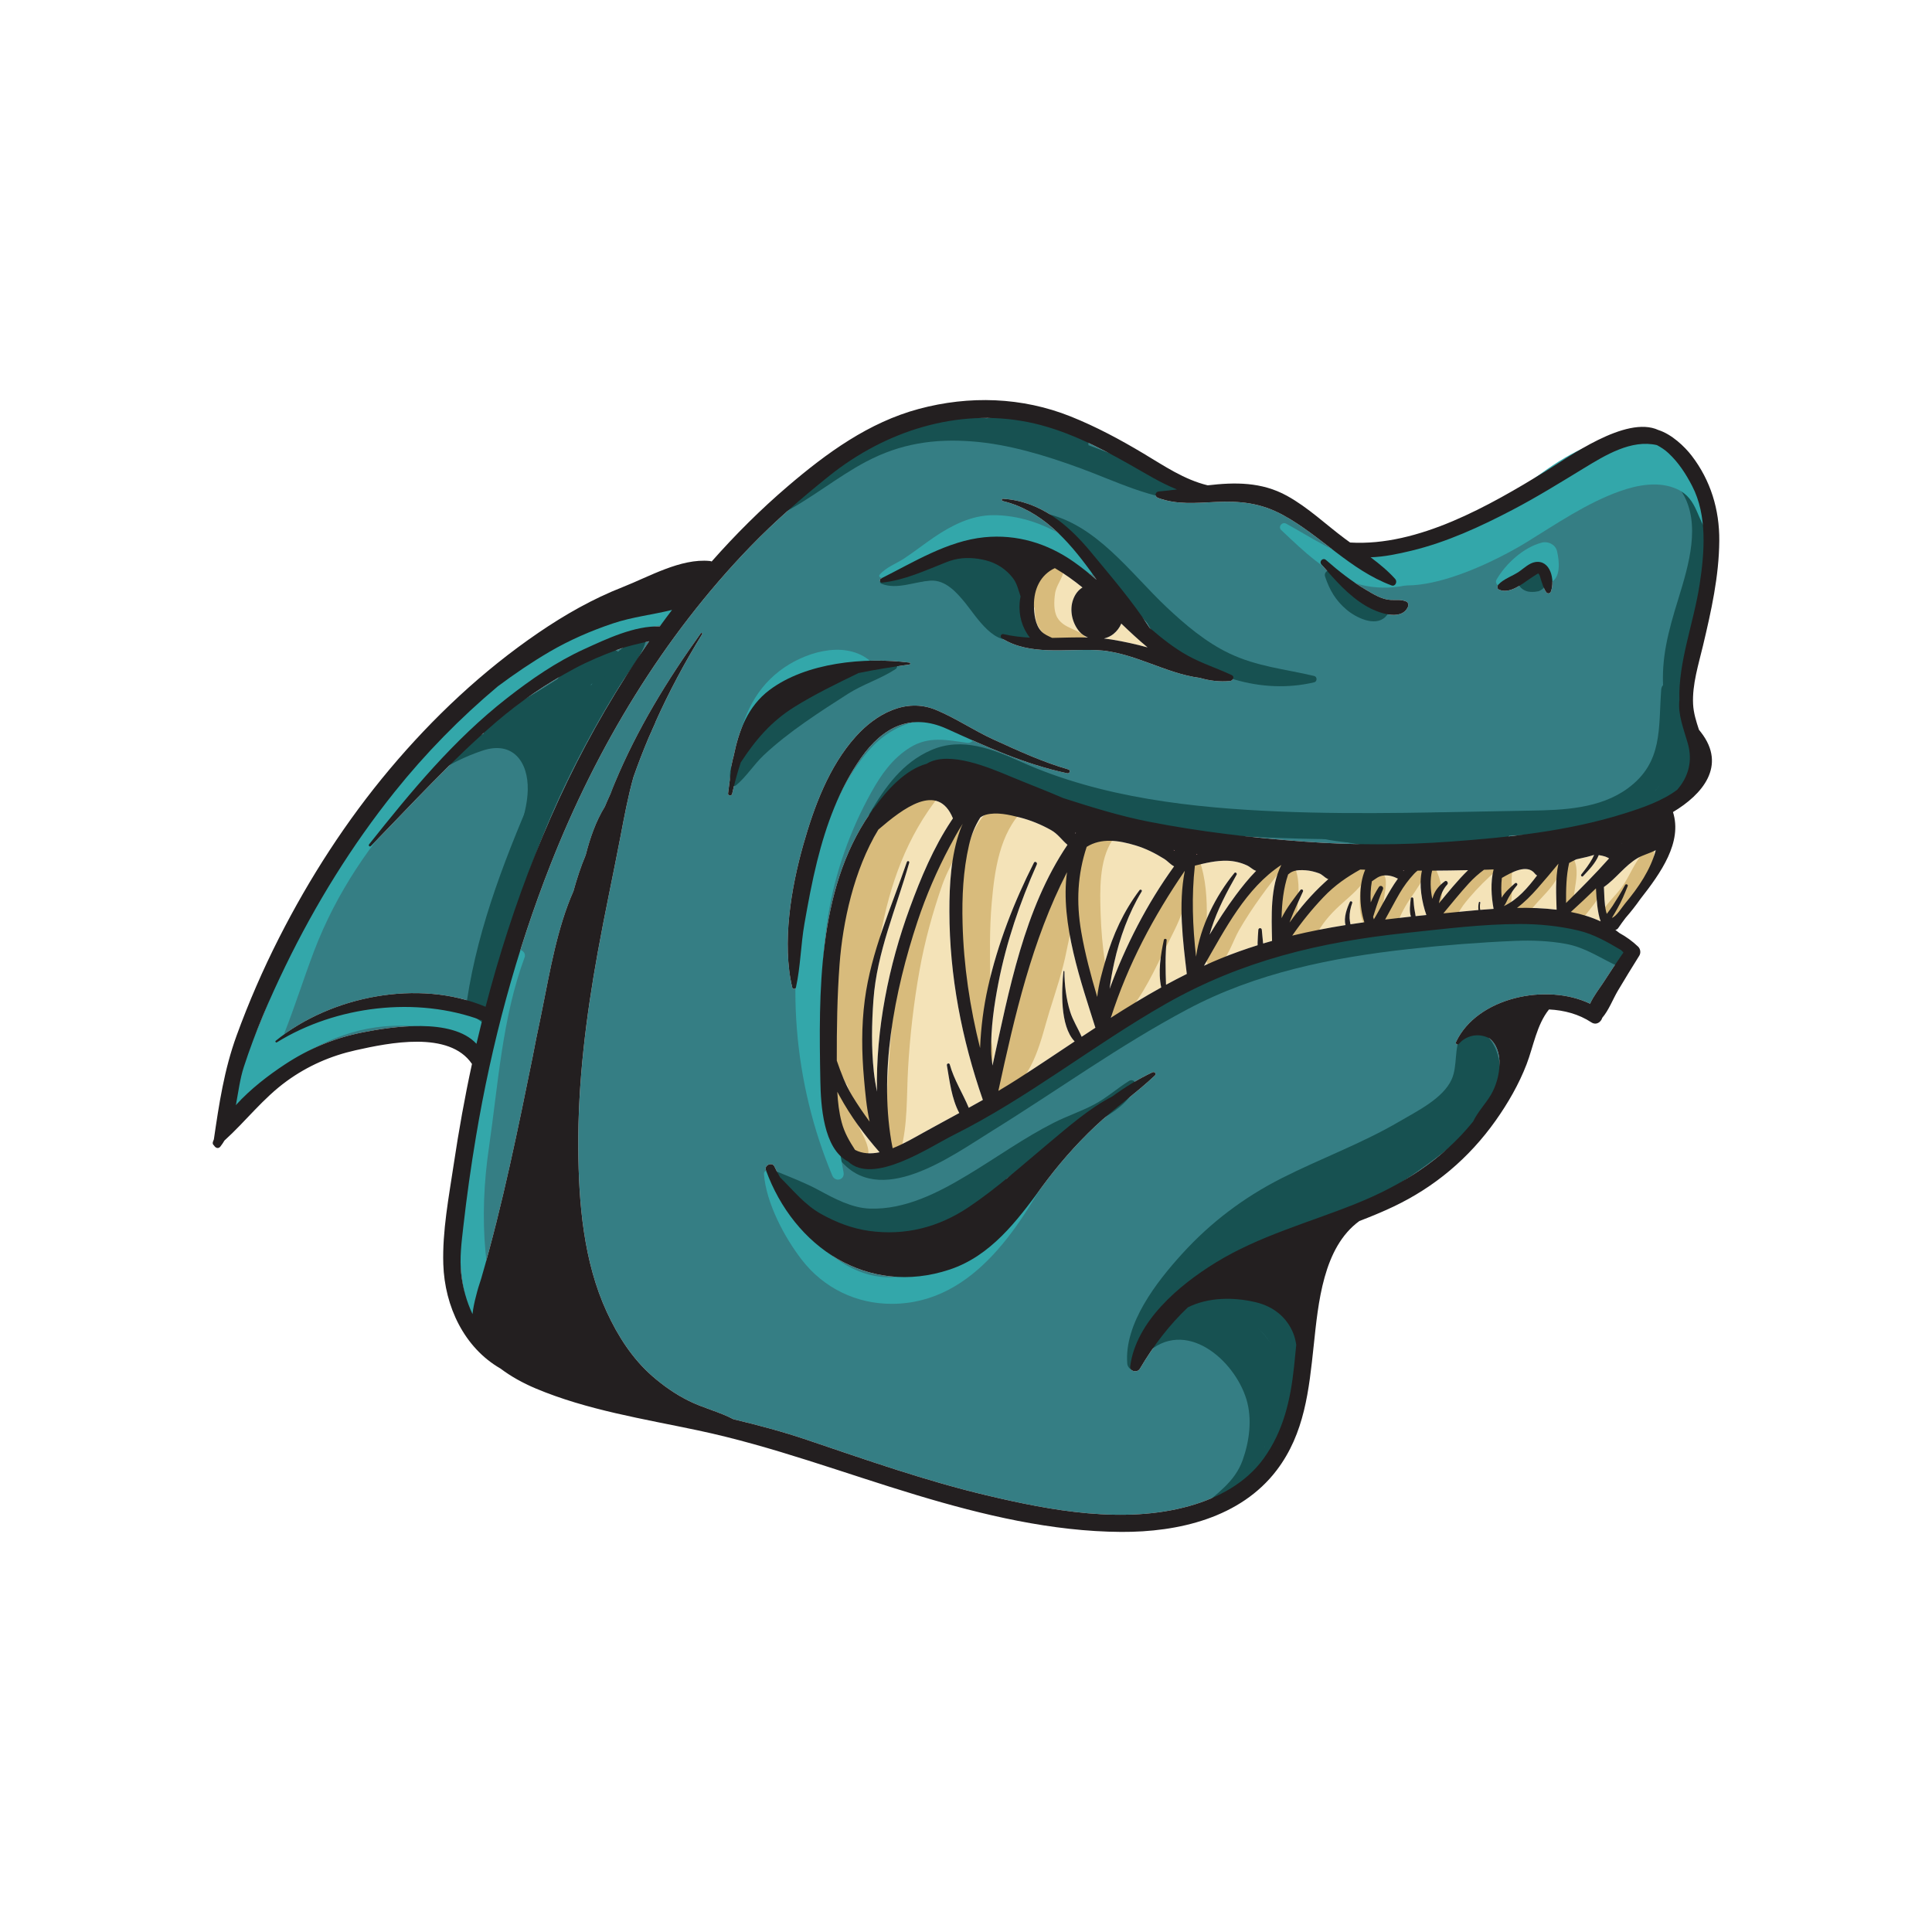 <?xml version="1.0" encoding="utf-8"?>
<!-- Generator: Adobe Illustrator 16.0.0, SVG Export Plug-In . SVG Version: 6.00 Build 0)  -->
<!DOCTYPE svg PUBLIC "-//W3C//DTD SVG 1.1//EN" "http://www.w3.org/Graphics/SVG/1.1/DTD/svg11.dtd">
<svg version="1.1" id="Layer_1" xmlns="http://www.w3.org/2000/svg" xmlns:xlink="http://www.w3.org/1999/xlink" x="0px" y="0px"
	 width="350px" height="350px" viewBox="0 0 350 350" enable-background="new 0 0 350 350" xml:space="preserve">
<g>
	<path fill="#F4E3B8" d="M232.123,156.694c-6.414,4.198-10.18,11.624-14.01,18.261c1.017-0.462,2.038-0.912,3.073-1.336
		c2.203-0.9,4.418-1.682,6.645-2.381c-0.009-0.177-0.008-0.351-0.003-0.513c0.021-0.76,0.076-1.519,0.131-2.278
		c0.029-0.405,0.6-0.404,0.629,0c0.056,0.762,0.153,1.518,0.219,2.278c0.005,0.065,0.013,0.132,0.021,0.198
		c0.538-0.163,1.078-0.312,1.618-0.464C230.344,165.929,230.101,160.756,232.123,156.694z"/>
	<path fill="#F4E3B8" d="M257.597,157.726c-0.266,0-0.529-0.001-0.794-0.001c-0.222,0.176-0.438,0.364-0.642,0.584
		c-0.991,1.069-1.851,2.238-2.59,3.495c-0.922,1.568-1.745,3.195-2.64,4.78c1.552-0.189,3.109-0.365,4.671-0.53
		c-0.341-0.998-0.116-2.266-0.038-3.254c0.024-0.309,0.455-0.309,0.479,0c0.061,0.754,0.107,1.521,0.256,2.264
		c0.062,0.315,0.117,0.607,0.148,0.901c0.648-0.068,1.299-0.135,1.949-0.199C257.606,163.528,257.003,160.293,257.597,157.726z"/>
	<path fill="#F4E3B8" d="M247.318,157.555c-0.299-0.01-0.601-0.019-0.899-0.03c-2.378,1.333-4.577,2.807-6.677,5.017
		c-2.066,2.173-3.948,4.496-5.642,6.955c3.194-0.772,6.413-1.393,9.655-1.913c-0.373-1.347,0.255-3.052,0.788-4.196
		c0.111-0.238,0.511-0.068,0.424,0.178c-0.316,0.902-0.509,1.798-0.477,2.763c0.013,0.379,0.09,0.747,0.158,1.115
		c0.836-0.129,1.676-0.253,2.516-0.371C246.245,164.265,246.111,160.342,247.318,157.555z"/>
	<path fill="#F4E3B8" d="M270.581,157.501c-0.353,0.015-0.706,0.033-1.06,0.044c-0.227,0.007-0.454,0.011-0.681,0.018
		c-0.952,0.706-1.863,1.501-2.741,2.459c-1.61,1.756-3.094,3.616-4.62,5.441c0.369-0.035,0.737-0.072,1.108-0.107
		c1.588-0.152,3.364-0.335,5.248-0.498c-0.062-0.479-0.019-0.982,0.076-1.388c0.039-0.167,0.288-0.096,0.256,0.071
		c-0.087,0.424-0.102,0.865-0.01,1.29c0.789-0.066,1.598-0.127,2.419-0.18C270.164,162.428,269.99,159.787,270.581,157.501z"/>
	<path fill="#357E84" d="M86.319,189.096c0.329-1.411,0.67-2.82,1.023-4.227c-11.861-4.441-26.453-2.669-37.184,3.963
		c-0.165,0.102-0.365-0.146-0.21-0.273c9.967-8.118,25.92-11.28,38.022-6.17c4.889-18.732,11.896-36.978,21.661-53.714
		c2.488-4.265,5.152-8.444,7.985-12.507c-1.923,0.453-3.868,0.847-5.742,1.536c-2.658,0.975-5.276,2.064-7.774,3.401
		c-5.053,2.706-9.833,5.941-14.184,9.675c-8.075,6.931-15.292,14.897-22.732,22.495c-0.206,0.211-0.49-0.096-0.315-0.316
		c7.568-9.53,15.298-18.91,24.946-26.454c4.384-3.428,8.943-6.59,14.027-8.911c4.014-1.832,9.085-4.259,13.685-4.11
		c0.729-1.005,1.471-2.004,2.224-2.993c-3.536,0.885-7.183,1.266-10.68,2.438c-4.002,1.342-7.896,3.029-11.544,5.165
		c-3.22,1.885-6.325,4-9.338,6.244c-6.838,5.741-13.117,12.153-18.696,19.121c-7.77,9.704-14.328,20.323-19.757,31.499
		c-2.89,5.948-5.513,12.038-7.563,18.332c-0.681,2.091-0.996,4.522-1.435,6.907c2.638-2.924,5.952-5.44,8.854-7.353
		c4.394-2.893,8.988-4.806,14.131-5.823C70.907,185.992,81.881,184.305,86.319,189.096z"/>
	<path fill="#F4E3B8" d="M193.298,158.007c-6.356,12.348-9.464,25.957-12.437,39.621c1.142-0.679,2.276-1.369,3.398-2.088
		c3.489-2.236,6.947-4.563,10.423-6.876c-2.709-2.824-2.358-9.398-2.023-12.688c0.011-0.104,0.165-0.108,0.165,0
		c0.013,2.408,0.322,5.002,1.045,7.308c0.505,1.61,1.438,3.029,2.082,4.539c0.828-0.549,1.658-1.096,2.49-1.64
		C195.978,178.309,192.003,167.229,193.298,158.007z"/>
	<path fill="#F4E3B8" d="M253.245,159.178c-0.784-0.405-1.67-0.67-2.559-0.578c-0.961,0.101-1.46,0.603-2.161,1.063
		c-0.217,1.247-0.287,2.558-0.204,3.816c0.409-0.966,0.888-1.877,1.463-2.779c0.307-0.477,0.965-0.064,0.743,0.435
		c-0.567,1.282-1.036,2.632-1.463,3.969c-0.104,0.328-0.202,0.665-0.309,0.997c0.042,0.15,0.084,0.301,0.132,0.446
		c1.458-2.414,2.643-4.997,4.299-7.287C253.205,159.233,253.227,159.205,253.245,159.178z"/>
	<path fill="#EB1C24" d="M254.309,157.794c0.022-0.026,0.043-0.053,0.064-0.079c-0.07-0.001-0.141-0.003-0.211-0.004
		C254.211,157.739,254.261,157.765,254.309,157.794z"/>
	<path fill="#F4E3B8" d="M195.517,114.388c-1.286-1.535-1.806-3.842-1.11-5.767c0.344-0.951,0.929-1.738,1.693-2.19
		c-1.553-1.265-3.229-2.473-5.002-3.507c-2.585,1.197-3.826,3.787-3.788,6.748c0.021,1.542,0.215,3.494,1.328,4.688
		c0.554,0.594,1.286,0.87,1.969,1.203c2.16-0.039,4.319-0.13,6.481-0.073C196.489,115.25,195.94,114.894,195.517,114.388z"/>
	<path fill="#EB1C24" d="M216.786,154.699c-0.022,0.031-0.044,0.061-0.066,0.092c-0.001,0.009-0.001,0.019-0.003,0.028
		c0.069-0.032,0.136-0.068,0.205-0.098C216.877,154.713,216.831,154.707,216.786,154.699z"/>
	<path fill="#F4E3B8" d="M292.989,164.609c-0.313,0.538-0.623,1.122-0.976,1.672c0.818-0.258,1.822-1.932,2.402-2.625
		c2.422-2.894,4.59-6.09,5.541-9.628c-1.085,0.544-2.381,0.892-3.245,1.397c-2.372,1.388-3.925,3.721-6.15,5.265
		c0.091,1.504,0.058,3.026,0.402,4.475c0.036,0.151,0.077,0.276,0.119,0.394c0.362-0.482,0.738-0.956,1.054-1.45
		c0.795-1.241,1.582-2.491,2.271-3.793c0.134-0.253,0.578-0.075,0.469,0.197C294.317,161.917,293.748,163.3,292.989,164.609z"/>
	<path fill="#F4E3B8" d="M219.476,168.155c-0.125,0.39-0.241,0.783-0.354,1.178c1.493-2.446,3.033-4.86,4.754-7.169
		c1.037-1.39,2.276-2.969,3.682-4.398c-0.636-0.211-1.021-0.701-1.672-1c-1.1-0.507-2.313-0.797-3.524-0.831
		c-2.106-0.059-3.914,0.405-5.898,0.883c-0.613,5.535-0.413,10.945,0.214,16.494c0.75-5.502,3.585-11.055,6.944-15.164
		c0.188-0.231,0.543,0.064,0.402,0.311C222.266,161.537,220.566,164.773,219.476,168.155z"/>
	<path fill="#F4E3B8" d="M233.758,166.715c-0.051,0.134-0.095,0.27-0.14,0.406c1.877-2.616,3.984-5.083,6.327-7.228
		c0.223-0.204,0.456-0.417,0.694-0.631c-0.059-0.018-0.117-0.034-0.174-0.063c-0.568-0.282-0.915-0.782-1.557-1.008
		c-0.764-0.27-1.556-0.475-2.366-0.529c-0.789-0.052-1.631-0.074-2.378,0.229c-0.308,0.125-0.562,0.323-0.81,0.526
		c-0.858,2.553-1.128,5.209-1.189,7.918c0.927-1.928,2.427-3.771,3.401-5.085c0.21-0.284,0.617-0.048,0.472,0.276
		C235.267,163.24,234.43,164.958,233.758,166.715z"/>
	<path fill="#EB1C24" d="M293.763,152.833c0.011-0.015,0.023-0.028,0.034-0.042c-0.014,0.006-0.028,0.013-0.042,0.02
		C293.758,152.818,293.76,152.826,293.763,152.833z"/>
	<path fill="#F4E3B8" d="M291.501,155.505c-0.209-0.109-0.423-0.246-0.706-0.334c-0.384-0.119-0.774-0.208-1.168-0.261
		c-0.567,1.458-1.841,2.743-2.84,3.813c-0.201,0.216-0.489-0.096-0.316-0.315c0.711-0.905,1.436-1.847,1.991-2.858
		c0.124-0.226,0.231-0.453,0.33-0.683c-0.429,0.137-0.86,0.266-1.298,0.372c-0.638,0.155-1.279,0.298-1.921,0.437
		c-0.431,0.198-0.862,0.421-1.31,0.658c-0.54,2.349-0.568,4.803-0.557,7.256C286.421,160.902,289.042,158.281,291.501,155.505z"/>
	<path fill="#F4E3B8" d="M273.297,162.597c-0.292,0.502-0.479,1.103-0.853,1.551c2.512-1.188,4.313-3.303,6.013-5.549
		c-0.137-0.067-0.263-0.166-0.371-0.308c-1.421-1.894-4.317-0.213-6.01,0.754c-0.139,1.188-0.126,2.416-0.03,3.59
		c0.56-1.043,1.71-1.994,2.396-2.611c0.255-0.229,0.6,0.119,0.374,0.375C274.212,161.083,273.752,161.812,273.297,162.597z"/>
	<path fill="#EB1C24" d="M291.76,153.72c-0.005,0.003-0.011,0.005-0.016,0.007c0.008,0.003,0.014,0.005,0.021,0.008
		C291.763,153.731,291.762,153.726,291.76,153.72z"/>
	<path fill="#F4E3B8" d="M214.641,157.747c-5.679,8.291-10.289,16.936-13.401,26.628c2.996-1.916,6.029-3.767,9.128-5.49
		c-0.595-2.8-0.114-5.876,0.481-8.624c0.061-0.279,0.532-0.22,0.503,0.068c-0.276,2.725-0.209,5.365-0.115,8.071
		c1.242-0.679,2.5-1.331,3.766-1.962C214.283,170.406,213.444,163.833,214.641,157.747z"/>
	<path fill="#F4E3B8" d="M289.123,160.935c-1.496,1.467-3.036,2.885-4.553,4.277c1.915,0.38,3.738,0.934,5.403,1.707
		C289.374,165.319,289.22,162.799,289.123,160.935z"/>
	<path fill="#F4E3B8" d="M171.991,165.141c-0.007-4.902,0.277-10.122,1.947-14.782c0.144-0.399,0.305-0.775,0.476-1.137
		c-0.914,1.42-1.698,2.878-2.363,4.127c-2.318,4.349-4.284,8.905-5.838,13.584c-4.196,12.647-7.146,27.8-4.503,41.083
		c2.049-0.805,4.031-1.979,5.604-2.851c2.153-1.193,4.313-2.356,6.466-3.532c-1.392-2.601-1.754-5.822-2.244-8.643
		c-0.06-0.34,0.431-0.49,0.526-0.145c0.764,2.779,2.355,5.217,3.436,7.843c0.854-0.473,1.707-0.947,2.557-1.43
		C174.231,188.254,172.009,176.826,171.991,165.141z"/>
	<path fill="#F4E3B8" d="M159.346,208.742c-2.738-3.106-5.258-6.552-7.229-10.162c-0.14-0.258-0.286-0.524-0.433-0.796
		c0.099,1.864,0.313,3.722,0.79,5.524c0.514,1.943,1.413,3.435,2.423,5.003C156.24,209.023,157.774,209.067,159.346,208.742z"/>
	<path fill="#F4E3B8" d="M157.542,203.199c-0.564-2.554-0.795-5.243-1.018-7.736c-0.425-4.772-0.487-9.552,0.138-14.31
		c1.15-8.763,4.784-16.721,7.628-25.001c0.092-0.27,0.51-0.161,0.43,0.119c-2.359,8.316-5.863,16.181-6.49,24.883
		c-0.313,4.334-0.393,8.703,0.075,13.03c0.129,1.19,0.335,2.382,0.564,3.575c-0.218-11.298,2.13-22.869,5.949-33.272
		c1.995-5.434,4.295-10.95,7.516-15.784c0.098-0.148,0.199-0.297,0.299-0.447c-2.744-6.703-9.098-1.751-13.509,2.033
		c-4.452,7.32-6.458,16.849-7.025,24.357c-0.438,5.809-0.521,11.666-0.508,17.498c0.753,2.173,1.551,4.321,2.804,6.391
		C155.373,200.148,156.437,201.69,157.542,203.199z"/>
	<path fill="#F4E3B8" d="M260.769,163.15c-0.037,0.157-0.065,0.323-0.092,0.491c1.605-1.946,3.347-4.124,5.278-6.005
		c-2.169,0.048-4.34,0.083-6.515,0.093c-0.4,1.579-0.308,3.411,0.028,5.111c0.076-0.242,0.16-0.474,0.24-0.683
		c0.393-1.033,1.15-1.854,2.025-2.502c0.353-0.262,0.727,0.288,0.451,0.584C261.448,161.032,261.005,162.101,260.769,163.15z"/>
	<path fill="#F4E3B8" d="M201.715,114.848c-0.496,0.405-1.096,0.671-1.728,0.826c0.481,0.053,0.964,0.114,1.446,0.193
		c2.085,0.343,4.273,0.815,6.456,1.416c-1.645-1.366-3.229-2.844-4.758-4.315C202.833,113.699,202.331,114.346,201.715,114.848z"/>
	<path fill="#EB1C24" d="M194.833,150.864c-0.019,0.009-0.036,0.018-0.055,0.028c0.02,0.035,0.038,0.07,0.057,0.106
		c0.025-0.034,0.052-0.067,0.077-0.101C194.886,150.887,194.859,150.876,194.833,150.864z"/>
	<path fill="#EB1C24" d="M212.821,154.15c-0.031-0.044-0.052-0.091-0.067-0.139c-0.049-0.009-0.099-0.018-0.149-0.026
		C212.679,154.04,212.752,154.095,212.821,154.15z"/>
	<path fill="#357E84" d="M306.548,88.031c-1.138-2.191-2.447-4.222-4.264-5.919c-0.677-0.633-1.385-1.086-2.111-1.474
		c-4.638-1.077-9.347,1.816-13.275,4.209c-4.26,2.593-8.465,5.206-12.891,7.521c-5.813,3.042-11.907,5.854-18.313,7.399
		c-2.341,0.564-4.888,1.111-7.392,1.191c1.604,1.2,3.149,2.473,4.463,3.935c0.428,0.476,0.022,1.422-0.676,1.162
		c-7.504-2.797-12.787-9.011-19.661-12.753c-4.025-2.192-7.758-2.577-12.258-2.358c-3.538,0.171-7.031,0.521-10.407-0.757
		c-0.627-0.237-0.52-1.099,0.155-1.154c1.101-0.09,2.203-0.221,3.306-0.366c-2.947-1.168-5.67-2.885-8.633-4.556
		c-5.781-3.262-11.828-6.344-18.396-7.652c-12.823-2.553-25.831,1.655-35.92,9.715c-5.025,4.014-9.858,8.211-14.334,12.84
		c-15.842,16.381-27.833,36.36-36.163,57.508c-6.273,15.926-10.731,32.546-13.554,49.425c-0.902,5.391-1.667,10.802-2.281,16.234
		c-0.327,2.892-0.708,5.752-0.373,8.66c0.302,2.618,0.999,5.025,2.035,7.223c0.113-1.108,0.365-2.254,0.649-3.316
		c0.241-0.998,0.546-1.998,0.882-2.989c0.017-0.055,0.037-0.118,0.052-0.17c1.983-6.814,3.647-13.621,5.197-20.556
		c1.461-6.537,2.803-13.083,4.128-19.639c0.421-2.212,0.857-4.422,1.336-6.621c0-0.001,0-0.001,0-0.002
		c0.136-0.673,0.271-1.345,0.406-2.018c1.393-6.892,2.69-14.638,5.633-21.306c0.618-2.236,1.326-4.423,2.218-6.536
		c0.794-3.081,1.809-6.079,3.474-8.784c0.303-0.731,0.616-1.456,0.952-2.17c0.012-0.025,0.024-0.05,0.037-0.075
		c0.269-0.709,0.546-1.415,0.838-2.114c4.042-9.681,9.454-18.544,15.555-27.045c0.11-0.153,0.36-0.016,0.256,0.151
		c-3.163,5.116-5.999,10.438-8.465,15.924c-0.003,0.031-0.004,0.064-0.018,0.098c-0.224,0.533-0.469,1.054-0.703,1.582
		c-0.003,0.012,0.002,0.024-0.004,0.036c-0.026,0.048-0.049,0.098-0.076,0.146c-0.157,0.351-0.309,0.706-0.47,1.056
		c-0.977,2.324-1.885,4.675-2.718,7.055c-0.989,3.502-1.655,7.118-2.327,10.631c-1.35,7.057-2.876,14.074-4.153,21.147
		c-2.104,11.661-3.597,23.536-3.52,35.409c0.065,9.97,0.944,20.588,5.184,29.76c1.993,4.313,4.604,8.405,8.205,11.56
		c2.03,1.777,4.244,3.324,6.667,4.521c2.613,1.292,5.495,1.966,8.066,3.315c4.466,1.059,8.897,2.244,13.249,3.714
		c10.79,3.646,21.543,7.441,32.64,10.075c11.674,2.771,24.926,5.245,36.752,1.909c5.172-1.459,10.192-4.145,13.401-8.591
		c3.599-4.985,4.867-10.637,5.507-16.645c0.129-1.22,0.255-2.555,0.398-3.959c-0.115-0.694-0.265-1.384-0.53-2.048
		c-1.195-2.999-3.684-4.915-6.817-5.658c-4.006-0.951-8.576-0.924-12.286,0.928c-3.342,3.172-6.184,6.847-8.71,11.145
		c-0.436,0.74-1.867,0.494-1.741-0.472c1.072-8.159,8.864-14.704,15.462-18.765c7.922-4.874,16.868-7.242,25.429-10.687
		c8.331-3.35,15.688-7.987,21.228-14.876c0.812-1.707,2.278-3.251,3.201-4.798c1.865-3.13,2.437-8.219-0.261-10.285
		c-1.519-0.8-3.372-0.789-4.981,0.469c-0.196,0.186-0.387,0.374-0.57,0.566c-0.253,0.267-0.622-0.07-0.48-0.371
		c3.791-8.068,16.381-10.734,24.285-6.931c0.618-1.397,1.746-2.813,2.415-3.852c1.181-1.832,2.386-3.648,3.632-5.437
		c-0.134-0.143-0.272-0.278-0.412-0.413c-2.488-1.469-4.958-2.908-7.822-3.575c-3.473-0.811-7.019-1.17-10.584-1.163
		c-6.873,0.014-13.669,0.895-20.492,1.61c-15.622,1.637-29.836,5.022-43.603,12.856c-13.097,7.454-24.952,17.03-38.462,23.77
		c-4.33,2.161-14.553,9.144-19.11,4.77c-4.494-2.309-4.921-10.253-5.003-14.502c-0.159-8.23-0.261-16.68,0.778-24.851
		c1.065-8.379,3.339-16.604,8.192-23.629c0.134-0.193,0.271-0.39,0.414-0.589c0.032-0.145,0.102-0.285,0.247-0.401
		c0.029-0.023,0.061-0.044,0.09-0.068c2.329-3.203,5.655-6.947,9.548-7.999c0.021-0.014,0.035-0.033,0.059-0.047
		c3.998-2.358,11.281,0.759,15.105,2.354c3.113,1.3,6.396,2.542,9.586,3.922c5.063,1.624,10.129,3.215,15.419,4.256
		c9.34,1.84,18.815,2.931,28.307,3.627c8.83,0.648,17.518,0.638,26.355-0.003c10.593-0.769,21.486-1.912,31.656-5.13
		c3.155-0.999,6.712-2.205,9.459-4.256c2.08-2.383,2.82-5.263,1.933-8.392c-0.755-2.658-1.833-5.267-1.523-7.885
		c-0.237-6.839,2.594-13.947,3.669-20.963C308.794,100.09,309.327,93.383,306.548,88.031z M131.896,143.74
		c0.16-1.251,0.319-2.538,0.509-3.832c-0.023-0.048-0.038-0.103-0.031-0.168c0.109-1.004,0.301-1.949,0.553-2.848
		c0.921-4.561,2.566-8.939,6.446-11.868c6.677-5.043,17.325-5.997,25.367-4.988c0.175,0.022,0.258,0.31,0.046,0.341
		c-3.083,0.45-6.195,0.909-9.252,1.555c-3.95,1.905-7.939,3.844-11.656,6.161c-4.244,2.646-7.066,6.03-9.689,10.04
		c-0.645,1.934-1.151,3.881-1.563,5.707C132.536,144.243,131.842,144.159,131.896,143.74z M148.778,219.939
		c2.701,1.503,5.598,2.625,8.675,3.052c6.508,0.903,12.554-0.643,17.999-4.285c5.15-3.444,9.803-7.675,14.556-11.635
		c3.596-2.995,7.281-6.253,11.474-8.43c2.327-1.696,4.772-3.194,7.313-4.39c0.356-0.168,0.759,0.271,0.442,0.57
		c-3.444,3.264-7.388,5.957-10.839,9.224c-3.636,3.442-6.81,7.104-9.768,11.145c-4.41,6.027-9.2,12.345-16.579,14.8
		c-14.869,4.946-28.236-4.053-33.303-18.023c-0.324-0.896,1.138-1.514,1.543-0.65c0.313,0.668,0.661,1.325,1.027,1.974
		C143.736,215.658,145.751,218.257,148.778,219.939z M193.352,140.09c-7.902-1.706-14.553-4.776-21.837-8.067
		c-6.511-2.942-11.613-0.289-15.522,5.268c-3.953,5.619-6.32,12.131-7.971,18.757c-0.931,3.736-1.622,7.49-2.287,11.279
		c-0.672,3.83-0.704,7.77-1.543,11.565c-0.075,0.336-0.593,0.33-0.67,0c-1.888-8.022-0.218-18.011,1.998-25.838
		c1.949-6.888,4.643-14.197,9.501-19.612c3.631-4.049,9.048-7.109,14.514-4.848c3.634,1.504,6.877,3.739,10.449,5.371
		c4.375,1.999,8.929,4.099,13.561,5.423C193.998,139.518,193.808,140.188,193.352,140.09z M222.86,123.368
		c-1.897,0.186-3.726-0.04-5.494-0.559c-6.389-0.828-12.134-4.75-18.741-5.038c-5.556-0.243-12.221,1.016-17.147-2.153
		c-0.389-0.25-0.14-0.846,0.313-0.741c1.602,0.37,3.193,0.554,4.783,0.638c-1.413-1.774-2.045-4.063-1.858-6.328
		c0.027-0.34,0.085-0.729,0.168-1.146c-0.394-1.124-0.619-2.314-1.387-3.317c-1.217-1.589-2.93-2.711-4.87-3.204
		c-1.882-0.479-3.868-0.601-5.771-0.136c-0.467,0.114-0.928,0.28-1.387,0.451c-3.82,1.492-7.531,3.267-11.67,3.711
		c-0.394,0.042-0.542-0.57-0.201-0.74c5.87-2.936,12.046-6.815,18.726-7.477c5.868-0.582,11.416,1.093,16.223,4.473
		c1.433,1.008,2.789,2.101,4.11,3.232c-0.366-0.541-0.731-1.069-1.097-1.569c-4.109-5.631-8.886-11.002-15.933-12.706
		c-0.225-0.054-0.181-0.421,0.055-0.406c6.741,0.427,11.789,4.627,15.947,9.662c3.561,4.312,7.522,8.894,10.611,13.694
		c2.166,1.865,4.44,3.684,6.945,5.07c2.57,1.421,5.329,2.286,7.962,3.525C223.715,122.57,223.365,123.318,222.86,123.368z
		 M228.508,148.247c-0.046,0-0.046-0.071,0-0.071S228.554,148.247,228.508,148.247z M255.035,109.997
		c-1.286,2.689-5.746,0.866-7.57-0.218c-3.262-1.936-5.599-4.71-8.071-7.514c-0.494-0.561,0.257-1.313,0.819-0.819
		c2.219,1.952,4.666,3.878,7.215,5.381c1.367,0.807,2.927,1.8,4.567,1.863c1.011,0.038,1.834-0.125,2.772,0.288
		C255.16,109.15,255.193,109.664,255.035,109.997z M280.966,107.157c-0.143,0.39-0.624,0.465-0.861,0.112
		c-0.495-0.732-0.694-1.506-0.969-2.335c-0.083-0.251-0.207-0.925-0.497-1.05c-0.025-0.011-1.252,0.793-1.528,0.985
		c-1.463,1.016-3.703,2.809-5.581,1.929c-0.339-0.159-0.323-0.615-0.111-0.858c0.933-1.067,2.684-1.605,3.85-2.434
		c0.83-0.591,1.791-1.503,2.837-1.679C280.902,101.36,281.72,105.106,280.966,107.157z"/>
	<path fill="#F4E3B8" d="M201.855,174.364c-0.344,1.575-0.64,3.167-0.839,4.771c2.914-7.87,6.765-15.398,11.682-22.19
		c-0.655-0.319-1.13-0.936-1.808-1.361c-1.609-1.011-3.328-1.87-5.15-2.422c-3.063-0.927-6.221-1.409-8.878,0.254
		c-1.635,4.957-1.931,9.935-0.979,15.429c0.692,3.992,1.742,7.889,2.886,11.762c0.26-2.393,0.996-4.871,1.518-6.674
		c1.346-4.643,3.233-8.78,6.138-12.662c0.175-0.232,0.56-0.028,0.4,0.235C204.475,165.377,202.822,169.939,201.855,174.364z"/>
	<path fill="#F4E3B8" d="M190.402,150.375c-1.79-1.004-3.701-1.791-5.691-2.296c-1.903-0.483-4.164-1.012-6.118-0.479
		c-0.382,0.104-0.704,0.287-1.002,0.497c-0.965,1.522-1.615,3.125-2.042,4.981c-1.076,4.679-1.295,9.411-1.172,14.193
		c0.197,7.707,1.332,15.207,3.172,22.591c0.153-3.733,0.622-7.419,1.441-11.07c1.744-7.778,4.711-15.393,8.312-22.5
		c0.181-0.358,0.685-0.044,0.527,0.309c-3.079,6.944-5.508,14.028-6.964,21.496c-0.786,4.027-1.378,8.196-1.307,12.313
		c0.014,0.824,0.122,1.716,0.241,2.628c3.028-13.737,5.704-28.322,13.583-39.992C192.354,152.192,191.669,151.085,190.402,150.375z"
		/>
	<path fill="#F4E3B8" d="M281.995,164.801c-0.07-2.597-0.262-5.645,0.328-8.341c-1.245,1.513-2.505,3.017-3.791,4.473
		c-1.152,1.303-2.353,2.528-3.714,3.54C277.215,164.433,279.646,164.515,281.995,164.801z"/>
	<g>
		<path fill="#D8BB7C" d="M169.197,142.775c-8.291,4.505-10.714,16.074-12.667,24.46c-1.458,6.264-1.98,12.795-2.192,19.205
			c-0.117,3.548,0.05,7.079,0.147,10.625c0.062,2.249,0.378,4.396,1.857,6.133c0.368,0.432,1.272,0.234,1.355-0.357
			c0.675-4.816-0.18-10.159-0.087-15.052c0.117-6.149,0.782-12.277,1.896-18.323c1.718-9.322,4.77-17.921,10.712-25.365
			C170.799,143.375,170.086,142.292,169.197,142.775L169.197,142.775z"/>
	</g>
	<g>
		<path fill="#D8BB7C" d="M158.582,203.389c-0.662-4.799-2.468-9.332-3.074-14.167c-0.652-5.197,0.067-10.491,0.698-15.653
			c0.629-5.151,1.665-10.245,3.278-15.179c0.82-2.509,1.883-4.919,3.245-7.179c1.2-1.994,2.989-3.566,4.074-5.6
			c0.405-0.759-0.261-1.789-1.158-1.507c-4.246,1.335-6.763,5.995-8.342,9.841c-2.365,5.761-3.67,11.762-4.505,17.918
			c-1.399,10.323-2.79,23.651,5.038,31.96C158.176,204.184,158.638,203.792,158.582,203.389L158.582,203.389z"/>
	</g>
	<g>
		<path fill="#D8BB7C" d="M164.407,144.466c-3.449,2.765-5.216,6.836-6.798,10.852c-1.66,4.211-4.983,9.85-3.854,14.466
			c0.315,1.287,2.051,1.125,2.44,0c1.423-4.095,2.289-8.514,3.645-12.683c1.376-4.235,3.201-8.102,5.568-11.863
			C165.822,144.581,164.937,144.042,164.407,144.466L164.407,144.466z"/>
	</g>
	<g>
		<path fill="#D8BB7C" d="M158.678,151.267c-4.931,6.156-5.868,13.012-6.504,20.685c-0.385,4.652-1.319,9.188-1.847,13.819
			c-0.457,4.019,1.188,6.842,2.823,10.347c0.462,0.989,2.088,0.499,2.035-0.552c-0.171-3.387-1.595-6.359-1.436-9.795
			c0.178-3.848,1.272-7.638,1.584-11.486c0.604-7.453,0.904-15.357,4.527-22.106C160.248,151.457,159.232,150.574,158.678,151.267
			L158.678,151.267z"/>
	</g>
	<g>
		<path fill="#D8BB7C" d="M157.324,208.625c-0.171-2.145-1.816-4.151-2.483-6.223c-0.605-1.88-0.285-4.547-1.793-5.969
			c-0.321-0.304-0.765-0.28-1.088,0c-3.197,2.772,0.601,12.194,4.4,12.926C156.81,209.445,157.366,209.152,157.324,208.625
			L157.324,208.625z"/>
	</g>
	<g>
		<path fill="#D8BB7C" d="M163.16,208.484c1.306-4.732,1.063-9.941,1.34-14.815c0.342-6.014,1.025-11.984,2.087-17.913
			c0.936-5.225,2.35-10.364,4.089-15.377c1.558-4.491,5.344-9.39,5.391-14.228c0.004-0.508-0.702-0.865-1.06-0.438
			c-6.749,8.048-9.957,18.967-11.911,29.082c-1.045,5.408-1.591,10.922-1.967,16.413c-0.384,5.579-1.002,11.823,0.483,17.277
			C161.822,209.254,162.949,209.25,163.16,208.484L163.16,208.484z"/>
	</g>
	<g>
		<path fill="#D8BB7C" d="M179.733,146.202c-5.64,4.882-5.721,13.404-5.683,20.322c0.027,4.634,0.23,9.269,0.788,13.87
			c0.52,4.296,1.221,9.562,3.498,13.324c0.193,0.319,0.751,0.38,0.929,0c1.443-3.095-0.238-6.722-0.792-9.884
			c-0.857-4.907-1.072-9.778-1.001-14.745c0.1-6.912-0.356-15.781,3.716-21.766C181.813,146.406,180.487,145.549,179.733,146.202
			L179.733,146.202z"/>
	</g>
	<g>
		<path fill="#D8BB7C" d="M179.051,191.33c0.93-9.224-0.207-18.467,0.603-27.703c0.517-5.904,1.403-12.679,5.808-16.993
			c0.81-0.794-0.009-2.391-1.151-1.978c-5.562,2.011-6.882,10.233-7.539,15.26c-1.37,10.473-0.104,20.994,1.072,31.413
			C177.931,192.103,178.973,192.111,179.051,191.33L179.051,191.33z"/>
	</g>
	<g>
		<path fill="#D8BB7C" d="M194.351,155.986c-3.903,6.955-6.688,14.594-9.068,22.187c-1.119,3.568-2.477,7.053-3.632,10.608
			c-0.92,2.835-2.222,6.571-0.862,9.391c0.331,0.688,1.31,0.569,1.671,0c1.491-2.346,1.628-5.805,2.451-8.492
			c1.095-3.575,2.562-7.023,3.644-10.605c2.272-7.525,5.532-14.792,7.248-22.477C195.993,155.739,194.806,155.176,194.351,155.986
			L194.351,155.986z"/>
	</g>
	<g>
		<path fill="#D8BB7C" d="M182.658,197.718c4.729-2.819,5.965-9.657,7.468-14.512c1.145-3.7,2.372-7.235,3.112-11.057
			c0.625-3.226,1.812-6.777,1.193-10.064c-0.067-0.359-0.552-0.441-0.788-0.208c-1.931,1.899-2.331,4.482-2.841,7.061
			c-0.728,3.683-1.422,7.329-2.686,10.875c-2.065,5.796-3.626,11.46-6.352,17.012C181.487,197.389,182.064,198.072,182.658,197.718
			L182.658,197.718z"/>
	</g>
	<g>
		<path fill="#D8BB7C" d="M200.315,151.255c-3.527,2.754-3.949,7.588-4.136,11.747c-0.26,5.797,0.034,12.886,2.174,18.297
			c0.292,0.74,1.184,0.717,1.483,0c0.921-2.203,0.689-4.571,0.344-6.902c-0.436-2.935-0.692-5.822-0.789-8.782
			c-0.138-4.246-0.306-9.749,2.133-13.427C202.048,151.396,200.95,150.759,200.315,151.255L200.315,151.255z"/>
	</g>
	<g>
		<path fill="#D8BB7C" d="M200.109,178.97c-1.297-4.393-2.383-8.986-2.713-13.56c-0.345-4.766,0.944-8.929,2.432-13.36
			c0.318-0.948-0.918-1.511-1.577-0.917c-7.667,6.906-3.5,20.752,0.604,28.367C199.227,180.188,200.33,179.715,200.109,178.97
			L200.109,178.97z"/>
	</g>
	<g>
		<path fill="#D8BB7C" d="M214.675,156.613c-3.294,4.116-6.029,8.791-8.554,13.408c-1.965,3.594-6.203,10.314-4.655,14.471
			c0.214,0.577,0.92,0.841,1.396,0.369c1.351-1.337,1.62-2.969,2.208-4.76c0.968-2.939,2.385-5.729,3.803-8.472
			c2.421-4.684,5.46-9.253,6.937-14.356C215.987,156.658,215.113,156.065,214.675,156.613L214.675,156.613z"/>
	</g>
	<g>
		<path fill="#D8BB7C" d="M202.663,185.192c3.548-3.339,5.768-7.917,7.876-12.245c1.812-3.721,4.923-8.818,4.52-13.03
			c-0.065-0.672-0.811-1.055-1.342-0.556c-3.063,2.878-4.179,8.244-5.883,12.005c-2.004,4.42-4.665,8.637-6.098,13.287
			C201.568,185.201,202.273,185.56,202.663,185.192L202.663,185.192z"/>
	</g>
	<g>
		<path fill="#D8BB7C" d="M215.488,156.034c-0.402,2.995-0.059,6.073,0.003,9.089c0.062,2.993-1,6.497,0.173,9.289
			c0.198,0.471,0.846,0.811,1.258,0.332c1.955-2.271,1.66-5.464,1.702-8.334c0.05-3.498-0.141-7.312-1.363-10.615
			C216.89,154.795,215.623,155.035,215.488,156.034L215.488,156.034z"/>
	</g>
	<g>
		<path fill="#D8BB7C" d="M231.894,155.561c-4.505,2.77-7.557,6.866-10.186,11.385c-1.102,1.893-4.468,5.774-2.732,7.985
			c0.333,0.426,1.099,0.478,1.53,0.197c1.807-1.171,2.881-4.743,3.939-6.583c2.411-4.188,5.314-8.051,8.359-11.803
			C233.316,156.115,232.671,155.083,231.894,155.561L231.894,155.561z"/>
	</g>
	<g>
		<path fill="#D8BB7C" d="M233.014,156.701c-1.001,1.87-1.022,4.285-1.192,6.371c-0.164,2.018-1.168,4.696,0.278,6.373
			c0.229,0.267,0.613,0.251,0.902,0.115c1.947-0.912,1.908-3.763,2.085-5.648c0.219-2.322,0.385-5.094-0.73-7.211
			C234.088,156.191,233.283,156.197,233.014,156.701L233.014,156.701z"/>
	</g>
	<g>
		<path fill="#D8BB7C" d="M247.082,156.222c-3.068,0.538-5.639,2.828-7.838,4.886c-2.013,1.883-5.026,4.712-5.294,7.628
			c-0.143,1.551,1.919,1.752,2.656,0.72c1.553-2.174,2.811-4.314,4.712-6.275c1.939-1.999,4.091-3.967,6.319-5.643
			C248.293,157.044,247.912,156.078,247.082,156.222L247.082,156.222z"/>
	</g>
	<g>
		<path fill="#D8BB7C" d="M247.721,158.285c-1.261,0.686-1.289,2.44-1.344,3.7c-0.072,1.654-0.151,3.563,0.583,5.082
			c0.495,1.021,1.81,0.56,2.149-0.281c0.502-1.241,0.188-2.652,0.107-3.948c-0.078-1.249,0.316-2.772-0.047-3.964
			C248.98,158.253,248.29,157.975,247.721,158.285L247.721,158.285z"/>
	</g>
	<g>
		<path fill="#D8BB7C" d="M246.577,157.808c-3.386,2.625-9.446,5.251-10.405,9.917c-0.127,0.616,0.072,1.265,0.646,1.589
			c0.235,0.132,0.443,0.178,0.711,0.193c0.489,0.026,0.972-0.289,1.215-0.697c1.277-2.148,2.683-3.649,4.561-5.305
			c1.64-1.448,3.32-2.89,4.428-4.805C248.184,157.922,247.202,157.323,246.577,157.808L246.577,157.808z"/>
	</g>
	<g>
		<path fill="#D8BB7C" d="M249.937,158.275c-1.566,0.239-1.955,3.561-2.218,4.729c-0.25,1.111-1.062,4.026,0.854,4.148
			c1.816,0.116,2.079-4.094,2.281-5.241C250.992,161.124,251.575,158.026,249.937,158.275L249.937,158.275z"/>
	</g>
	<g>
		<path fill="#D8BB7C" d="M257.659,156.443c-1.915,1.379-3.414,2.959-4.831,4.852c-1.15,1.536-3.554,4.421-2.821,6.534
			c0.366,1.055,2.131,1.624,2.679,0.35c0.816-1.902,1.573-3.604,2.768-5.348c1.2-1.753,2.354-3.422,3.236-5.357
			C258.967,156.864,258.338,155.954,257.659,156.443L257.659,156.443z"/>
	</g>
	<g>
		<path fill="#D8BB7C" d="M258.252,156.731c-0.266,0.985-0.222,2.068-0.077,3.072c0.174,1.211,0.153,2.502,0.485,3.68
			c0.329,1.166,1.998,1.147,2.336,0c0.614-2.086-0.2-5.188-1.475-6.917C259.182,156.105,258.421,156.103,258.252,156.731
			L258.252,156.731z"/>
	</g>
	<g>
		<path fill="#D8BB7C" d="M270.094,156.103c-2.187,1.296-4.263,2.627-6.057,4.446c-1.328,1.346-3.9,4.11-2.727,6.109
			c0.229,0.39,0.807,0.703,1.261,0.513c0.89-0.373,1.183-0.812,1.597-1.68c0.496-1.041,1.244-1.953,1.984-2.827
			c1.534-1.81,3.277-3.544,5.084-5.08C272.066,156.877,270.997,155.566,270.094,156.103L270.094,156.103z"/>
	</g>
	<g>
		<path fill="#D8BB7C" d="M272.866,157.552c-2.106,1.348-2.248,4.819-1.99,7.072c0.128,1.125,1.615,1.757,2.267,0.614
			c1.18-2.071,0.526-4.804,0.77-7.087C273.967,157.626,273.28,157.287,272.866,157.552L272.866,157.552z"/>
	</g>
	<g>
		<path fill="#D8BB7C" d="M281.743,156.443c-2.366,2.597-5.694,4.433-7.556,7.482c-1.055,1.726,1.549,3.177,2.672,1.562
			c2.013-2.893,5.113-4.813,6.004-8.393C283.019,156.47,282.212,155.928,281.743,156.443L281.743,156.443z"/>
	</g>
	<g>
		<path fill="#D8BB7C" d="M283.521,155.735c-0.88,1.746-0.951,3.937-1.335,5.843c-0.199,0.993-0.639,3.586,1.09,3.586
			c1.78,0,1.812-2.735,1.993-3.934c0.276-1.841,0.685-3.745-0.119-5.496C284.858,155.101,283.822,155.136,283.521,155.735
			L283.521,155.735z"/>
	</g>
	<g>
		<path fill="#D8BB7C" d="M289.276,160.73c-0.832,0.004-1.645,0.661-2.248,1.176c-0.78,0.667-1.46,1.448-2.094,2.254
			c-0.433,0.55-0.501,1.057-0.219,1.7c0.151,0.344,0.465,0.59,0.838,0.645c0.463,0.068,1.038,0.053,1.364-0.36
			c0.645-0.816,1.308-1.614,1.93-2.449c0.502-0.676,1.066-1.796,0.836-2.656C289.635,160.86,289.462,160.729,289.276,160.73
			L289.276,160.73z"/>
	</g>
	<g>
		<path fill="#D8BB7C" d="M298.503,153.613c-1.851,1.628-2.877,4.185-4.134,6.273c-1.195,1.987-3.113,3.429-4.247,5.485
			c-0.364,0.66-0.225,1.348,0.246,1.905c1.784,2.109,4.182-2.852,4.958-3.802c1.996-2.448,4.445-6.104,4.335-9.381
			C299.641,153.481,298.947,153.222,298.503,153.613L298.503,153.613z"/>
	</g>
	<g>
		<path fill="#D8BB7C" d="M192.036,102.379c-4.564-0.601-4.962,7.108-4.353,9.936c0.729,3.394,5.563,5.844,8.788,4.561
			c0.559-0.223,0.703-0.789,0.332-1.258c-1.383-1.749-4.05-1.657-5.261-3.736c-0.698-1.202-0.597-3.049-0.405-4.37
			c0.226-1.546,1.382-2.728,1.584-4.233C192.789,102.78,192.536,102.445,192.036,102.379L192.036,102.379z"/>
	</g>
	<g>
		<path fill="#D8BB7C" d="M187.54,106.225c-0.428,1.425-0.876,4.141,0.862,4.932c0.296,0.135,0.748,0.052,0.815-0.331
			c0.111-0.637-0.047-1.291-0.128-1.927c-0.095-0.735-0.092-1.508,0.029-2.238C189.29,105.637,187.85,105.196,187.54,106.225
			L187.54,106.225z"/>
	</g>
	<g>
		<path fill="#175151" d="M86.445,189.878c1.538-2.109,1.759-4.63,2.118-7.15c0.497-3.489,1.311-6.826,2.351-10.194
			c2.116-6.855,4.525-13.692,7.126-20.378c2.623-6.741,5.788-13.275,9.289-19.601c1.6-2.889,3.279-5.742,5.036-8.538
			c1.558-2.479,3.696-4.796,4.551-7.628c0.145-0.479-0.342-0.986-0.827-0.828c-5.518,1.793-9.262,8.991-12.035,13.643
			c-3.702,6.212-6.791,12.74-9.562,19.413c-5.41,13.026-9.932,26.393-10.72,40.539C83.687,190.711,85.678,190.93,86.445,189.878
			L86.445,189.878z"/>
	</g>
	<g>
		<path fill="#175151" d="M83.2,136.85c3.431-1.418,7.251-2.329,10.881-1.167c1.753,0.561,3.081,1.901,3.605,3.646
			c0.594,1.978-0.674,3.881-0.111,5.811c0.146,0.502,0.767,0.799,1.231,0.501c4.32-2.782,1.388-9.882-2.138-11.925
			c-4.337-2.514-10.773-1.431-13.876,2.434C82.565,136.433,82.766,137.029,83.2,136.85L83.2,136.85z"/>
	</g>
	<g>
		<path fill="#175151" d="M99.483,141.26c0.865-3.272,1.351-5.833-1.287-8.422c-2.486-2.443-6.373-2.156-9.438-1.313
			c0.547,0.939,1.094,1.879,1.641,2.818c6.428-5.265,14.459-8.705,21.406-13.215c2.463-1.6-0.697-4.966-2.281-2.956
			c-0.545,0.692-2.405,0.737-3.215,1.013c-0.949,0.324-1.799,0.853-2.632,1.398c-1.762,1.161-3.116,2.8-4.277,4.535
			c-1.626,2.43-3.907,8.028-0.851,10.133c0.366,0.252,1.009,0.18,1.297-0.167c1.585-1.909,1.095-5.099,2.085-7.425
			c0.664-1.559,1.706-2.951,2.843-4.188c0.444-0.482,3.983-3.546,4.75-2.637c0.127-0.985,0.254-1.971,0.38-2.956
			c-4.287,2.083-8.162,4.723-12.203,7.213c-3.37,2.077-7.125,3.754-9.687,6.867c-1.011,1.228-0.104,3.327,1.641,2.819
			c4.802-1.399,9.503,0.681,9.027,6.375C98.643,141.619,99.368,141.697,99.483,141.26L99.483,141.26z"/>
	</g>
	<g>
		<path fill="#175151" d="M99.76,133.822c2.788-2.552,5.059-5.375,7.094-8.552c-0.996-0.42-1.992-0.839-2.988-1.26
			c-0.79,2.26-1.965,4.323-3.062,6.442c-0.838,1.62-2.309,3.948-1.088,5.648c0.411,0.571,0.98,0.7,1.615,0.423
			c1.729-0.751,2.115-3.395,2.836-4.983c1.003-2.204,2.104-4.351,2.85-6.661c0.583-1.806-2.044-2.812-2.987-1.259
			c-1.858,3.056-3.883,6.008-5.761,9.052C97.687,133.619,98.984,134.532,99.76,133.822L99.76,133.822z"/>
	</g>
	<g>
		<path fill="#175151" d="M96.335,130.581c-0.205-0.132-0.393-0.284-0.564-0.456c-0.963-1.411-3.273-0.085-2.305,1.347
			c0.729,1.078,1.689,1.917,2.654,2.776c1.073,0.953,2.06,2.224,3.283,2.969c0-0.984,0-1.969,0-2.953
			c0.559-0.245,0.005-0.008-0.301-0.125c-0.209-0.081-0.447-0.009-0.655,0.033c-0.204,0.041-0.417,0.248-0.455,0.454
			c-0.206,1.111,0.573,1.975,1.412,2.591c1.518,1.115,2.999-0.959,2.34-2.34c-0.581-1.216-1.947-2.063-3.008-2.831
			c-1.131-0.817-2.267-1.65-3.442-2.4c-0.224,0.829-0.448,1.658-0.673,2.487c-0.03-0.001,0.681,0.314,0.637,0.295
			C96.51,132.97,97.485,131.384,96.335,130.581L96.335,130.581z"/>
	</g>
	<g>
		<path fill="#175151" d="M96.487,131.549c-0.073-0.431-0.15-0.691,0.172-0.853c-0.502-0.065-1.005-0.13-1.508-0.195
			c0.584,0.718,1.329,1.322,1.947,2.017c0.674,0.759,1.126,1.705,1.707,2.533c0.488,0.694,1.822,0.761,2.003-0.262
			c0.479-2.697-2.069-5.434-4.446-6.367c-0.488-0.192-1.177,0.114-1.405,0.572c-0.498,0.998-0.247,1.934,0.147,2.936
			C95.443,132.79,96.643,132.466,96.487,131.549L96.487,131.549z"/>
	</g>
	<g>
		<path fill="#175151" d="M96.176,130.096c0.628,0.164,1.082,0.629,1.456,1.149c0.267,0.372,0.526,0.757,0.84,1.092
			c0.32,0.343,0.639,0.727,1.127,0.821c0.339,0.064,0.647-0.042,0.835-0.34c0.61-0.964-0.093-2.472-0.693-3.276
			c-0.818-1.097-1.876-1.711-3.239-1.851C95.103,127.548,94.868,129.755,96.176,130.096L96.176,130.096z"/>
	</g>
	<g>
		<path fill="#175151" d="M78.483,140.382c2.731-1.83,5.865-3.391,8.981-4.418c5.406-1.782,8.255,2.011,8.144,7.13
			c-0.09,4.06-1.838,8.012-2.94,11.865c-0.659,2.309-2.306,7.064-0.085,8.937c0.237,0.2,0.543,0.217,0.779,0
			c1.339-1.231,1.361-3.538,1.838-5.218c0.813-2.867,1.806-5.678,2.655-8.533c1.379-4.639,2.049-9.43-0.442-13.8
			c-4.603-8.073-15.417-1.444-19.201,3.766C78.094,140.271,78.322,140.489,78.483,140.382L78.483,140.382z"/>
	</g>
	<g>
		<path fill="#175151" d="M141.477,93.136c5.382-2.702,10.121-6.704,15.475-9.527c6.132-3.232,12.238-4.17,19.115-3.646
			c6.681,0.509,13.312,2.544,19.574,4.831c6.376,2.328,13.251,5.841,20.16,5.914c1.31,0.014,1.818-1.821,0.668-2.467
			c-3.145-1.766-6.732-2.785-10.091-4.082c-3.848-1.487-7.707-2.978-11.586-4.386c-6.767-2.457-13.863-4.11-21.071-4.405
			c-6.802-0.278-12.902,1.513-18.822,4.73c-5.1,2.77-11.746,6.722-14.148,12.313C140.545,92.893,140.972,93.389,141.477,93.136
			L141.477,93.136z"/>
	</g>
	<g>
		<path fill="#175151" d="M179.065,77.634c2.929,0.425,5.854,0.63,8.754,1.273c2.848,0.632,5.621,1.783,8.509,2.183
			c0.593,0.083,1.22-0.626,0.654-1.125c-4.31-3.797-12.378-5.291-17.917-4.246C178.133,75.896,178.096,77.494,179.065,77.634
			L179.065,77.634z"/>
	</g>
	<g>
		<path fill="#175151" d="M246.749,101.263c2.742,3.469,8.312,2.608,12.136,1.857c5.079-0.997,10.432-2.565,14.986-5.041
			c9.543-5.187,18.304-16.604,30.441-14.089c0.752,0.156,1.229-0.679,0.73-1.253c-3.768-4.34-8.841-2.805-13.577-1.086
			c-4.946,1.794-9.245,4.513-13.496,7.581c-4.608,3.325-8.994,5.746-14.453,7.375c-2.667,0.796-5.319,1.599-8.012,2.307
			c-2.664,0.701-5.236,0.394-7.937,0.374C246.467,99.277,246.158,100.514,246.749,101.263L246.749,101.263z"/>
	</g>
	<g>
		<path fill="#175151" d="M287.252,87.349c6.354-2.248,15.61-4.249,18.522,4.029c2.132,6.062-0.679,13.507-2.403,19.335
			c-1.682,5.684-2.642,10.467-1.824,16.394c0.412,2.981,0.946,5.922,0.986,8.941c0.048,3.709-1.476,5.833-3.756,8.545
			c-0.896,1.065-0.077,2.852,1.416,2.434c7.161-2.009,6.974-10.832,6.164-16.707c-0.5-3.632-1.459-7.518-0.862-11.192
			c0.655-4.03,2.055-7.95,3.106-11.887c1.752-6.556,3.984-15.643-1.13-21.336c-5.905-6.577-14.983-5.496-20.778,0.485
			C286.315,86.782,286.688,87.548,287.252,87.349L287.252,87.349z"/>
	</g>
	<g>
		<path fill="#175151" d="M158.65,148.239c5.167-4.001,9.623-10.067,16.942-8.748c3.611,0.651,6.928,2.544,10.262,3.987
			c3.354,1.451,6.867,2.53,10.39,3.487c15.449,4.199,31.934,5.007,47.858,5.088c8.231,0.042,16.462-0.288,24.687-0.594
			c6.163-0.229,12.324-0.023,18.428-1.07c12.188-2.09,20.198-13.631,16.112-25.797c-0.446-1.328-2.279-1.044-2.384,0.322
			c-0.533,7.012,0.374,13.18-6.046,17.893c-5.023,3.688-11.658,3.952-17.646,4.044c-15.148,0.232-30.327,0.79-45.474,0.162
			c-15.665-0.648-32.255-2.479-46.697-8.949c-5.209-2.333-10.75-4.61-16.359-2.189c-5.218,2.251-8.413,6.741-11.182,11.508
			C157.109,148.13,158.052,148.703,158.65,148.239L158.65,148.239z"/>
	</g>
	<g>
		<path fill="#175151" d="M223.097,151.358c7.368,0.524,14.624,0.483,22.001,0.097c3.651-0.191,7.303-0.38,10.956-0.527
			c3.772-0.152,7.686,0.141,11.317-1.021c0.973-0.312,0.982-1.671,0-1.979c-3.246-1.015-6.587-0.701-9.943-0.567
			c-3.656,0.146-7.31,0.367-10.962,0.583c-7.808,0.465-15.577,1.219-23.369,1.827C222.076,149.849,222.071,151.285,223.097,151.358
			L223.097,151.358z"/>
	</g>
	<g>
		<path fill="#175151" d="M232.712,149.609c6.028,2.995,12.464,3.25,19.091,3.314c3.008,0.029,6.058-0.55,9.014-1.039
			c2.538-0.42,5.929-0.043,8.19-1.345c0.313-0.18,0.311-0.559,0.105-0.814c-2.689-3.345-10.081-0.991-13.622-0.437
			c-7.146,1.117-15.264,0.527-22.37-0.648C232.569,148.551,232.134,149.322,232.712,149.609L232.712,149.609z"/>
	</g>
	<g>
		<path fill="#175151" d="M266.157,150.145c-10.177-0.657-20.398-1.141-30.59-1.445c-1.282-0.038-1.615,2.089-0.308,2.275
			c5.882,0.837,11.604,2.422,17.535,2.973c3.527,0.328,7.08-0.104,10.579-0.525c3.175-0.382,6.559-0.54,9.581-1.633
			c0.725-0.262,0.764-1.263,0-1.509c-5.794-1.872-12.882,0.617-18.896,0.541c-6.195-0.078-12.33-1.543-18.491-2.121
			c-0.103,0.758-0.205,1.517-0.308,2.275c10.209,1.495,20.661,0.688,30.897,0.008C266.697,150.947,266.698,150.18,266.157,150.145
			L266.157,150.145z"/>
	</g>
	<g>
		<path fill="#175151" d="M290.459,147.651c2.334,0.365,4.516,0.136,6.792-0.472c1.641-0.438,4.734-1.121,4.831-3.205
			c0.011-0.223-0.128-0.429-0.312-0.542c-1.327-0.828-2.916,0.283-4.144,0.882c-2.151,1.052-4.604,1.869-6.998,2.08
			C289.963,146.454,289.698,147.532,290.459,147.651L290.459,147.651z"/>
	</g>
	<g>
		<path fill="#175151" d="M240.055,104.463c0.81,2.423,1.891,4.291,3.882,5.981c1.636,1.388,5.153,3.201,7.056,1.298
			c1.86-1.86-1.396-3.067-2.701-3.418c-2.413-0.65-4.866-3.104-6.633-4.795C240.995,102.895,239.738,103.518,240.055,104.463
			L240.055,104.463z"/>
	</g>
	<g>
		<path fill="#175151" d="M275.385,106.298c0.023,0.022,0.047,0.045,0.071,0.067c-0.147-0.252-0.295-0.505-0.441-0.757
			c0.255,0.958,1.275,1.563,2.22,1.614c0.247,0.014,0.477,0.013,0.723-0.003c0.582-0.073,0.675-0.088,0.278-0.043
			c0.156-0.021,0.313-0.042,0.469-0.063c0.496-0.199,0.563-0.233,0.202-0.102c0.803-0.317,1.262-0.996,1.064-1.875
			c-0.016-0.064-0.027-0.128-0.034-0.193c-0.059-0.141-0.118-0.281-0.178-0.421c-0.311-0.424-0.361-0.48-0.157-0.168
			c-0.405-0.574-0.893-0.856-1.539-1.086c-1.196-0.424-2.655,0.22-3.048,1.428c0.146-0.252,0.294-0.505,0.441-0.757
			c-0.024,0.021-0.048,0.042-0.071,0.063C274.737,104.578,274.768,105.718,275.385,106.298L275.385,106.298z"/>
	</g>
	<g>
		<path fill="#175151" d="M162.387,105.745c5.285,0.053,9.61-2.456,14.411,1.254c3.097,2.393,4.146,6.427,6.829,9.147
			c1.264,1.281,3.914-0.013,3.189-1.857c-1.752-4.458-4.857-9.039-9.006-11.547c-4.794-2.9-11.97-2.081-15.845,1.985
			C161.608,105.104,161.86,105.74,162.387,105.745L162.387,105.745z"/>
	</g>
	<g>
		<path fill="#175151" d="M174.104,102.416c2.246,0.86,3.848,2.186,5.379,4.021c1.285,1.539,1.975,4.362,3.833,5.27
			c0.859,0.419,1.994,0.102,2.246-0.914c0.645-2.604-2.146-5.659-3.743-7.455c-1.871-2.103-4.859-3.812-7.715-2.984
			C173.021,100.667,173.151,102.052,174.104,102.416L174.104,102.416z"/>
	</g>
	<g>
		<path fill="#175151" d="M181.805,104.669c0.325,1.238,0.683,2.464,0.977,3.71c0.244,1.036,0.405,2.167,1.273,2.87
			c0.339,0.276,0.747,0.229,1.004-0.129c1.363-1.894-0.86-5.109-1.616-6.901C183.031,103.241,181.518,103.575,181.805,104.669
			L181.805,104.669z"/>
	</g>
	<g>
		<path fill="#175151" d="M179.483,102.644c1.272,1.274,1.615,4.457,3.72,4.608c0.539,0.039,0.896-0.382,1.082-0.824
			c0.431-1.029-0.557-2.394-1.065-3.24c-0.563-0.936-1.406-1.806-2.387-2.294C179.727,100.342,178.555,101.714,179.483,102.644
			L179.483,102.644z"/>
	</g>
	<g>
		<path fill="#175151" d="M189.013,93.727c8.753,6.127,14.256,15.215,22.106,22.321c7.202,6.519,17.387,9.818,26.96,7.56
			c0.57-0.135,0.569-1.013,0-1.148c-5.343-1.272-10.34-1.686-15.394-4.097c-4.251-2.029-8-5.209-11.399-8.417
			c-6.498-6.131-12.703-15.006-21.969-16.943C188.866,92.907,188.643,93.469,189.013,93.727L189.013,93.727z"/>
	</g>
	<g>
		<path fill="#175151" d="M207.113,111.336c0.643,1.399,1.266,2.67,2.285,3.843c0.908,1.045,2.317,2.285,3.791,2.03
			c0.45-0.078,0.63-0.585,0.555-0.976c-0.205-1.074-1.352-2.015-2.074-2.784c-0.94-0.998-1.935-2.063-2.709-3.193
			C208.174,109.108,206.539,110.089,207.113,111.336L207.113,111.336z"/>
	</g>
	<g>
		<path fill="#175151" d="M159.696,105.757c2.798,1.122,6.001-0.397,8.887-0.569c2.712-0.162,4.736,2.149,6.278,4.035
			c1.933,2.363,5.595,8.5,9.422,6.097c0.65-0.408,0.918-1.266,0.51-1.947c-1.021-1.704-3.208-2.725-4.543-4.251
			c-1.646-1.883-3.111-3.885-5.094-5.44c-4.425-3.475-11.342-1.672-15.552,1.371C159.319,105.258,159.375,105.629,159.696,105.757
			L159.696,105.757z"/>
	</g>
	<g>
		<path fill="#175151" d="M133.364,142.247c1.842-1.531,3.201-3.74,4.967-5.409c2.322-2.192,4.88-4.155,7.489-5.989
			c2.536-1.783,5.169-3.481,7.78-5.145c2.76-1.758,5.9-2.702,8.634-4.483c0.429-0.279,0.411-1.025-0.15-1.148
			c-3.454-0.758-6.755,1.038-9.88,2.318c-3.341,1.368-6.248,3.131-9.189,5.213c-3.581,2.534-12.269,9.059-10.573,14.399
			C132.575,142.423,133.043,142.514,133.364,142.247L133.364,142.247z"/>
	</g>
	<g>
		<path fill="#175151" d="M140.138,213.755c4.491,4.702,9.069,8.429,15.697,9.647c6.521,1.198,13.18-1.977,18.725-5.055
			c6.316-3.504,12.108-7.934,18.133-11.901c4.023-2.647,11.366-4.812,13.019-9.796c0.212-0.638-0.564-1.199-1.118-0.859
			c-2.229,1.37-4.099,3.11-6.449,4.338s-4.876,2.067-7.236,3.264c-5.393,2.732-10.332,6.286-15.502,9.404
			c-5.369,3.239-11.419,6.376-17.848,6.153c-3.272-0.112-6.459-1.845-9.267-3.362c-2.416-1.305-4.832-2.215-7.327-3.252
			C140.132,211.99,139.601,213.192,140.138,213.755L140.138,213.755z"/>
	</g>
	<g>
		<path fill="#175151" d="M180.913,213.183c-3.389,1.86-6.86,3.545-10.427,5.036c-2.915,1.218-6.741,1.23-9.317,3.002
			c-0.65,0.447-0.652,1.306,0,1.752c2.792,1.913,6.908,0.217,9.685-0.986c4.075-1.767,7.604-4.31,11.127-6.976
			C183.043,214.208,182.142,212.507,180.913,213.183L180.913,213.183z"/>
	</g>
	<g>
		<path fill="#175151" d="M206.516,247.662c1.536-3.278,2.755-6.57,4.65-9.685c2.286-3.758,5.31-7.042,8.466-10.08
			c6.135-5.905,13.371-9.854,21.053-13.373c10.149-4.649,31.142-11.715,26.6-26.687c-0.217,0.53-0.434,1.063-0.649,1.595
			c0.868-0.443,1.006,5.811,0.885,6.297c-0.648,2.594-2.996,4.683-4.905,6.39c-4.134,3.695-8.877,6.883-13.548,9.844
			c-5.208,3.301-10.676,6.185-16.184,8.946c-5.211,2.613-11.29,4.601-15.967,8.108c-1.146,0.86-0.869,2.833,0.769,2.837
			c3.519,0.01,6.641-1.854,9.756-3.322c4.077-1.919,8.123-3.901,12.123-5.976c7.484-3.881,14.678-8.25,21.364-13.391
			c4.442-3.416,10.199-7.678,10.797-13.747c0.264-2.671-0.395-5.847-2.398-7.808c-1.1-1.075-3.612-1.837-4.623-0.111
			c-1.35,2.302-0.595,5.554-1.733,8.06c-1.57,3.459-6.277,5.739-9.4,7.575c-6.819,4.011-14.325,6.73-21.372,10.301
			c-6.867,3.478-12.885,8.022-18.059,13.717c-4.594,5.055-10.514,12.628-9.926,19.888
			C204.303,248.145,205.946,248.877,206.516,247.662L206.516,247.662z"/>
	</g>
	<g>
		<path fill="#175151" d="M215.602,232.958c4.628-1.732,8.285-5.198,12.213-8.101c4.219-3.119,8.685-5.624,13.492-7.698
			c6.503-2.807,18.433-6.406,20.301-14.354c0.179-0.762-0.613-1.402-1.313-1.009c-3.537,1.984-6.609,4.667-10.213,6.605
			c-3.813,2.053-7.885,3.639-11.851,5.368c-4.52,1.97-8.626,4.457-12.542,7.452c-4,3.06-8.165,6.225-11.234,10.245
			C213.922,232.166,214.806,233.256,215.602,232.958L215.602,232.958z"/>
	</g>
	<g>
		<path fill="#175151" d="M262.973,201.746c3.824-2.785,4.821-6.315,4.921-10.945c-0.982,0.134-1.965,0.267-2.947,0.399
			c0.295,2.171,0.011,4.268-0.562,6.365c-0.507,1.853-1.553,3.517-1.576,5.472c-0.008,0.576,0.652,0.949,1.145,0.657
			c3.982-2.364,4.437-9.229,3.887-13.292c-0.233-1.713-2.944-1.244-2.947,0.398c-0.006,3.49-0.709,7.16-2.855,10.009
			C261.629,201.352,262.432,202.139,262.973,201.746L262.973,201.746z"/>
	</g>
	<g>
		<path fill="#175151" d="M207.649,245.239c7.06-6.64,15.948,1.051,18.146,8.241c1.09,3.566,0.548,7.621-0.688,11.066
			c-1.415,3.948-4.664,5.988-7.61,8.66c-0.181,0.163-0.03,0.44,0.188,0.451c10.979,0.549,13.931-15.589,10.66-23.318
			c-2.088-4.935-6.133-9.43-11.641-10.358c-3.345-0.563-9.788,0.258-10.364,4.496C206.24,245.22,207.029,245.823,207.649,245.239
			L207.649,245.239z"/>
	</g>
	<g>
		<path fill="#175151" d="M227.711,266.746c15.893-7.848,0.021-38.868-16.442-28.953c-1.909,1.149-0.664,4.296,1.532,3.634
			c5.529-1.668,10.667,2.693,13.789,6.842c3.295,4.38,1.618,9.4,3.464,14.054c0.271,0.686,1.096,0.829,1.531,0.199
			c3.468-5.01,0.836-13.269-2.633-17.573c-4.086-5.068-10.479-9.41-17.209-7.355c0.511,1.211,1.022,2.422,1.532,3.633
			c6.08-3.688,11.745,0.375,14.884,5.816c3.406,5.91,3.398,13.349-1.358,18.526C226.211,266.211,226.948,267.123,227.711,266.746
			L227.711,266.746z"/>
	</g>
	<g>
		<path fill="#175151" d="M230.67,262.569c0.467-6.25,2.486-11.523-0.604-17.428c-2.435-4.648-7.015-8.358-12.146-9.458
			c0,1.139,0,2.278,0,3.416c10.018-3.024,15.761,5.975,13.371,15.004c-0.577,2.185,2.782,3.106,3.376,0.931
			c1.937-7.098-0.917-22.63-10.864-21.33c-0.057,0.411-0.112,0.822-0.167,1.234c7.591,2.089,6.847,8.693,7.829,14.977
			c0.696-0.192,1.392-0.384,2.087-0.575c-0.907-2.623,1.013-5.682,0.743-8.515c-0.245-2.582-2.135-4.071-4.298-5.144
			c-0.592-0.293-1.325,0.505-0.749,0.971c3.679,2.971,3.99,8.453,2.217,12.688c-0.48,1.15,1.389,1.877,1.978,0.834
			c3.442-6.097-1.939-18.307-9.807-16.447c-0.649,0.153-0.549,1.014,0,1.212c6.741,2.44,9.849,12.836,7.655,19.165
			c1.126,0.311,2.251,0.621,3.376,0.931c3.935-11.646-5.5-23.102-17.688-19.351c-1.587,0.488-1.795,3.042,0,3.416
			c4.507,0.941,7.863,3.854,10.257,7.695c2.932,4.702,1.373,10.559,1.935,15.774C229.272,263.522,230.598,263.546,230.67,262.569
			L230.67,262.569z"/>
	</g>
	<g>
		<path fill="#175151" d="M227.665,236.383c2.632,1.504,4.329,3.892,5.062,6.815c0.562,2.239-0.966,4.693,0.03,6.696
			c0.102,0.204,0.385,0.313,0.599,0.244c2.963-0.968,2.436-6.01,1.811-8.364c-0.911-3.432-3.787-5.522-6.932-6.743
			C227.438,234.723,226.954,235.976,227.665,236.383L227.665,236.383z"/>
	</g>
	<g>
		<path fill="#175151" d="M230.689,241.78c-0.12-0.729-0.058-1.44,0.188-2.137c-0.207,0.118-0.413,0.234-0.62,0.353
			c1.113,0.399,1.863,0.626,2.435,1.722c0.536,1.028,0.533,2.37,0.601,3.497c0.123,2.034-0.037,4.002,0.557,5.975
			c0.132,0.438,0.801,0.588,1.027,0.134c1.341-2.681,1.39-5.771,0.72-8.663c-0.539-2.328-2.828-5.36-5.46-3.585
			c-0.199,0.135-0.276,0.332-0.231,0.568c0.148,0.767,0.029,1.531,0.189,2.301C230.176,242.343,230.744,242.164,230.689,241.78
			L230.689,241.78z"/>
	</g>
	<g>
		<path fill="#175151" d="M151.998,209.896c7.233,9.249,20.417-0.495,27.629-4.961c11.879-7.356,23.158-15.544,35.525-22.112
			c12.395-6.585,26.208-9.359,40.056-10.891c6.371-0.705,12.83-1.21,19.234-1.481c3.091-0.131,6.183-0.012,9.229,0.541
			c3.519,0.638,6.164,2.542,9.32,3.995c1.205,0.554,3.084-0.723,2.067-2.067c-6.518-8.621-21.294-6.383-30.549-5.763
			c-13.885,0.932-28.23,2.612-41.328,7.552c-12.354,4.66-23.67,12.296-34.6,19.572c-5.736,3.819-11.524,7.501-17.444,11.029
			c-5.378,3.207-11.826,6.377-17.871,2.939C152.162,207.621,151.3,209.004,151.998,209.896L151.998,209.896z"/>
	</g>
	<g>
		<path fill="#33A7AA" d="M152.819,212.402c-2.822-15.255-5.314-31.018-2.804-46.484c1.278-7.865,3.956-15.417,7.82-22.374
			c1.792-3.224,3.843-6.144,7.017-8.122c3.365-2.097,6.676-1.38,10.333-0.855c1.126,0.162,1.66-1.102,0.756-1.794
			c-5.774-4.422-13.463-2.29-18.053,2.635c-5.769,6.191-9.074,15.626-11.186,23.656c-4.66,17.711-2.947,37.148,4.075,53.9
			C151.298,214.208,153.072,213.772,152.819,212.402L152.819,212.402z"/>
	</g>
	<g>
		<path fill="#33A7AA" d="M159.484,104.613c2.316,0.847,4.657-0.558,6.708-1.612c3.598-1.849,6.863-4.038,10.831-5.074
			c8.278-2.161,14.905,4.417,22.257,6.662c0.494,0.152,1.073-0.481,0.722-0.939c-4.636-6.042-12.466-10.361-20.138-10.321
			c-3.88,0.02-7.509,1.862-10.637,3.993c-1.818,1.239-3.547,2.602-5.383,3.818c-1.524,1.01-3.278,1.581-4.492,2.974
			C159.199,104.292,159.267,104.533,159.484,104.613L159.484,104.613z"/>
	</g>
	<g>
		<path fill="#33A7AA" d="M271.594,106.15c3.333,1.124,5.942-2.896,8.921-3.56c-0.913-0.519-1.826-1.037-2.738-1.556
			c0.356,0.934,1.431,5.186,3.087,4.495c1.977-0.824,1.607-3.979,1.206-5.678c-0.282-1.197-1.597-1.846-2.737-1.555
			c-3.303,0.842-6.505,3.77-8.213,6.688C270.849,105.445,271.112,105.988,271.594,106.15L271.594,106.15z"/>
	</g>
	<g>
		<path fill="#33A7AA" d="M246.484,100.806c3.964,11.379,23.771,1.297,30.02-2.547c5.42-3.333,10.914-7.117,16.93-9.265
			c3.246-1.159,7.125-1.875,10.38-0.387c3.891,1.778,3.473,5.719,6.027,8.391c0.302,0.315,0.948,0.189,1.032-0.273
			c1.099-6.059-3.688-11.368-9.337-12.603c-6.409-1.4-13.378,2.191-18.912,5.001c-5.263,2.673-10.155,5.986-15.539,8.437
			c-5.304,2.415-13.271,5.548-18.591,1.702C247.527,98.563,246.105,99.718,246.484,100.806L246.484,100.806z"/>
	</g>
	<g>
		<path fill="#33A7AA" d="M247.538,101.147c11.368,5.932,22.79-3.202,31.602-9.739c5.33-3.956,11.153-8.967,18.299-7.85
			c4.516,0.706,6.719,5.7,11.181,6.836c0.758,0.193,1.499-0.654,1.046-1.361c-2.231-3.487-5.18-7.075-9.075-8.821
			c-5.195-2.327-11.313-0.476-16.015,2.102c-11.46,6.281-21.486,19.691-36.093,16.595
			C247.177,98.633,246.253,100.476,247.538,101.147L247.538,101.147z"/>
	</g>
	<g>
		<path fill="#33A7AA" d="M283.772,88.896c3.365-0.936,6.633-1.892,10.137-2.119c3.611-0.234,7.137,0.897,10.721,1.114
			c0.727,0.044,1.172-0.986,0.608-1.468c-6.171-5.277-16.101-4.188-22.393,0.276C281.774,87.458,282.391,89.28,283.772,88.896
			L283.772,88.896z"/>
	</g>
	<g>
		<path fill="#33A7AA" d="M274.435,95.672c2.475-1.171,5.066-2.082,7.54-3.265c1.909-0.913,4.578-2.173,4.908-4.503
			c0.053-0.37-0.157-0.832-0.606-0.796c-2.117,0.17-3.909,1.866-5.748,2.827c-2.446,1.28-4.907,2.296-7.118,3.985
			C272.383,94.706,273.229,96.242,274.435,95.672L274.435,95.672z"/>
	</g>
	<g>
		<path fill="#33A7AA" d="M232.104,96.024c4.135,3.895,8.054,7.767,13.544,9.645c4.512,1.543,11.868,0.944,15.048-2.923
			c0.337-0.411,0.271-1.139-0.335-1.272c-4.426-0.973-8.982,1.048-13.564,0.028c-4.835-1.077-9.499-4.293-13.797-6.639
			C232.276,94.469,231.477,95.434,232.104,96.024L232.104,96.024z"/>
	</g>
	<g>
		<path fill="#33A7AA" d="M44.695,199.821c3.259-3.409,5.067-8.239,6.782-12.564c1.96-4.944,3.542-10.036,5.438-15.007
			c4.039-10.588,10.313-19.726,17.969-28.017c6.999-7.579,14.887-15.081,23.168-21.247c3.91-2.911,8.245-5.343,12.746-7.208
			c2.321-0.961,4.72-1.68,7.175-2.201c2.071-0.44,4.046-0.349,5.987-1.26c1.043-0.489,0.893-2.041,0-2.571
			c-3.53-2.097-8.715-0.271-12.302,0.896c-4.73,1.539-9.186,3.968-13.346,6.659c-8.855,5.728-16.801,13.697-24.164,21.188
			c-7.929,8.066-14.692,17.123-19.489,27.394c-2.354,5.039-4.12,10.334-5.992,15.564c-2.03,5.672-4.936,11.003-6.94,16.646
			C41.122,199.797,43.508,201.063,44.695,199.821L44.695,199.821z"/>
	</g>
	<g>
		<path fill="#33A7AA" d="M44.063,198.573c6.38-4.677,11.929-9.236,19.691-11.524c3.841-1.132,7.821-1.454,11.8-1.116
			c1.993,0.169,3.956,0.733,5.842,1.369c2.103,0.708,3.876,2.306,6.079,2.613c1.419,0.197,2.559-1.026,1.856-2.415
			c-1.828-3.613-7.626-5.1-11.291-5.802c-4.517-0.864-9.146-0.502-13.615,0.438c-8.136,1.713-18.382,6.819-22.053,14.747
			C41.912,197.879,42.958,199.384,44.063,198.573L44.063,198.573z"/>
	</g>
	<g>
		<path fill="#33A7AA" d="M134.111,136.981c2.114-4.479,5.02-8.665,8.759-11.939c1.949-1.707,4.462-2.737,6.907-3.485
			c2.435-0.744,5-0.521,7.433-1.275c0.393-0.123,0.404-0.582,0.105-0.807c-4.7-3.54-11.858-1.171-16.062,2.046
			c-4.898,3.75-7.16,9.295-7.82,15.277C133.394,137.155,133.961,137.3,134.111,136.981L134.111,136.981z"/>
	</g>
	<g>
		<path fill="#33A7AA" d="M92.913,172.568c-5.914,11.001-7.071,23.131-9.022,35.258c-1.007,6.261-1.198,12.619-0.683,18.934
			c0.462,5.662,1.26,12.362,4.667,17.066c0.528,0.728,1.492,0.423,1.603-0.435c0.707-5.429-1.03-11.214-1.531-16.632
			c-0.576-6.218-0.284-12.618,0.618-18.791c1.678-11.48,2.405-23.547,6.464-34.508C95.49,172.217,93.527,171.427,92.913,172.568
			L92.913,172.568z"/>
	</g>
	<g>
		<path fill="#33A7AA" d="M138.397,212.684c0.386,5.227,3.71,11.486,6.873,15.562c3.964,5.109,9.858,7.976,16.324,7.956
			c15.154-0.048,23.707-14.846,29.897-26.394c0.298-0.556-0.283-1.059-0.814-0.814c-2.409,1.105-3.957,3.252-5.527,5.319
			c-1.833,2.414-3.582,4.681-5.679,6.886c-4.318,4.544-9.252,8.457-15.486,9.854c-6.042,1.353-11.623-1.617-15.685-5.837
			c-3.689-3.831-5.057-9.296-8.716-13.022C139.18,211.782,138.351,212.065,138.397,212.684L138.397,212.684z"/>
	</g>
	<path fill="#231F20" d="M223.148,122.305c-2.633-1.24-5.392-2.104-7.962-3.525c-2.505-1.386-4.779-3.205-6.945-5.07
		c-3.089-4.8-7.051-9.382-10.611-13.694c-4.158-5.034-9.206-9.235-15.947-9.662c-0.235-0.015-0.279,0.352-0.055,0.406
		c7.047,1.703,11.823,7.075,15.933,12.706c0.365,0.5,0.73,1.028,1.097,1.569c-1.321-1.131-2.678-2.224-4.11-3.232
		c-4.807-3.38-10.354-5.055-16.223-4.473c-6.68,0.662-12.856,4.542-18.726,7.477c-0.341,0.17-0.193,0.782,0.201,0.74
		c4.139-0.444,7.85-2.219,11.67-3.711c0.459-0.171,0.92-0.336,1.387-0.451c1.903-0.465,3.889-0.343,5.771,0.136
		c1.94,0.493,3.653,1.615,4.87,3.204c0.768,1.003,0.993,2.193,1.387,3.317c-0.083,0.417-0.141,0.805-0.168,1.146
		c-0.187,2.265,0.445,4.554,1.858,6.328c-1.59-0.084-3.182-0.268-4.783-0.638c-0.452-0.104-0.701,0.491-0.313,0.741
		c4.927,3.168,11.592,1.91,17.147,2.153c6.607,0.288,12.353,4.21,18.741,5.038c1.769,0.52,3.597,0.745,5.494,0.559
		C223.365,123.318,223.715,122.57,223.148,122.305z M190.606,115.561c-0.683-0.333-1.415-0.609-1.969-1.203
		c-1.113-1.194-1.308-3.146-1.328-4.688c-0.038-2.961,1.203-5.551,3.788-6.748c1.773,1.035,3.449,2.243,5.002,3.507
		c-0.765,0.452-1.35,1.239-1.693,2.19c-0.695,1.924-0.176,4.232,1.11,5.767c0.424,0.506,0.973,0.862,1.571,1.101
		C194.926,115.431,192.767,115.522,190.606,115.561z M201.434,115.867c-0.482-0.08-0.965-0.141-1.446-0.193
		c0.632-0.154,1.231-0.42,1.728-0.826c0.616-0.502,1.118-1.149,1.417-1.88c1.529,1.471,3.113,2.949,4.758,4.315
		C205.707,116.683,203.519,116.21,201.434,115.867z"/>
	<path fill="#231F20" d="M278.104,101.827c-1.046,0.175-2.007,1.088-2.837,1.679c-1.166,0.829-2.917,1.367-3.85,2.434
		c-0.212,0.243-0.228,0.699,0.111,0.858c1.878,0.879,4.118-0.913,5.581-1.929c0.276-0.192,1.503-0.996,1.528-0.985
		c0.29,0.125,0.414,0.799,0.497,1.05c0.274,0.83,0.474,1.603,0.969,2.335c0.237,0.353,0.719,0.277,0.861-0.112
		C281.72,105.106,280.902,101.36,278.104,101.827z"/>
	<path fill="#231F20" d="M311.464,97.953c0.042-5.639-1.571-10.939-5.01-15.409c-1.279-1.662-3.613-3.877-6.027-4.643
		c-5.881-2.719-16.372,5-20.489,7.512c-10.086,6.154-22.973,13.611-35.348,12.869c-0.299-0.216-0.599-0.431-0.893-0.649
		c-3.537-2.624-6.659-5.664-10.536-7.806c-4.617-2.552-9.465-2.478-14.37-1.905c-4.273-1.036-7.869-3.511-11.646-5.769
		c-4.243-2.535-8.574-4.861-13.167-6.7c-8.814-3.532-18.39-3.826-27.505-1.379c-9.085,2.438-16.691,7.981-23.729,13.993
		c-4.929,4.211-9.528,8.79-13.817,13.651c-0.108-0.043-0.223-0.079-0.345-0.09c-5.272-0.511-10.994,2.851-15.775,4.728
		c-5.429,2.131-10.458,4.991-15.266,8.274c-10.103,6.899-19.07,15.347-26.931,24.698c-7.849,9.336-14.532,19.703-20.052,30.569
		c-2.922,5.75-5.502,11.683-7.707,17.743c-2.232,6.136-3.168,12.351-4.105,18.762c-0.057,0.151-0.123,0.3-0.174,0.451
		c-0.1,0.296,0.012,0.523,0.204,0.662c0.233,0.421,0.761,0.68,1.143,0.201c0.275-0.344,0.516-0.714,0.741-1.094
		c3.875-3.506,6.984-7.66,11.313-10.794c3.785-2.742,7.94-4.559,12.478-5.571c6.003-1.341,16.929-3.594,21.052,2.485
		c-1.307,6.01-2.389,12.069-3.3,18.151c-0.887,5.92-2.083,12.112-1.895,18.112c0.242,7.691,3.81,15.155,10.352,18.915
		c1.891,1.423,4.025,2.617,6.37,3.605c9.287,3.918,19.598,5.523,29.407,7.601c13.608,2.881,26.421,7.751,39.696,11.744
		c11.963,3.599,24.423,6.577,36.978,6.65c10.338,0.06,21.621-2.55,28.183-11.188c5.058-6.66,5.839-14.532,6.697-22.567
		c0.82-7.672,1.688-17.787,8.279-22.57c2.067-0.791,4.113-1.632,6.114-2.578c7.529-3.563,13.758-8.828,18.564-15.608
		c2.226-3.141,4.222-6.602,5.604-10.199c1.251-3.257,1.829-7.155,4.062-9.938c2.773,0.131,5.432,0.86,7.655,2.326
		c0.902,0.596,1.758-0.016,2.002-0.82c1.153-1.333,1.932-3.392,2.807-4.876c1.263-2.146,2.581-4.259,3.894-6.374
		c0.314-0.506,0.217-1.224-0.211-1.635c-1.012-0.972-2.15-1.789-3.371-2.461c-0.246-0.201-0.499-0.394-0.759-0.579
		c0.199-0.023,0.392-0.124,0.531-0.333c0.399-0.594,0.852-1.211,1.335-1.849c0.931-1.065,1.829-2.2,2.663-3.395
		c3.744-4.772,7.642-10.297,5.916-15.767c5.323-3.163,9.773-8.374,5.079-14.437c-0.126-0.162-0.249-0.319-0.375-0.477
		c-0.49-1.497-0.979-3.005-1.061-4.644c-0.177-3.555,0.992-7.201,1.805-10.627C310.006,110.675,311.416,104.407,311.464,97.953z
		 M65.72,187.02c-5.143,1.018-9.737,2.931-14.131,5.823c-2.902,1.912-6.216,4.429-8.854,7.353c0.439-2.385,0.754-4.816,1.435-6.907
		c2.05-6.294,4.673-12.384,7.563-18.332c5.43-11.175,11.987-21.795,19.757-31.499c5.579-6.968,11.858-13.38,18.696-19.121
		c3.013-2.244,6.118-4.358,9.338-6.244c3.647-2.136,7.542-3.822,11.544-5.165c3.498-1.172,7.144-1.553,10.68-2.438
		c-0.752,0.989-1.494,1.987-2.224,2.993c-4.6-0.149-9.67,2.278-13.685,4.11c-5.083,2.32-9.643,5.482-14.027,8.911
		c-9.647,7.544-17.377,16.924-24.946,26.454c-0.174,0.22,0.109,0.527,0.315,0.316c7.439-7.598,14.657-15.563,22.732-22.495
		c4.351-3.733,9.131-6.969,14.184-9.675c2.498-1.337,5.116-2.426,7.774-3.401c1.874-0.689,3.819-1.083,5.742-1.536
		c-2.833,4.063-5.497,8.242-7.985,12.507c-9.765,16.737-16.772,34.982-21.661,53.714c-12.102-5.11-28.055-1.948-38.022,6.17
		c-0.155,0.127,0.045,0.375,0.21,0.273c10.731-6.632,25.323-8.404,37.184-3.963c-0.353,1.406-0.694,2.815-1.023,4.227
		C81.881,184.305,70.907,185.992,65.72,187.02z M268.158,164.831c-0.092-0.425-0.077-0.866,0.01-1.29
		c0.032-0.167-0.217-0.238-0.256-0.071c-0.095,0.406-0.138,0.909-0.076,1.388c-1.884,0.162-3.66,0.345-5.248,0.498
		c-0.371,0.035-0.739,0.072-1.108,0.107c1.526-1.825,3.01-3.686,4.62-5.441c0.878-0.958,1.789-1.753,2.741-2.459
		c0.227-0.007,0.454-0.01,0.681-0.018c0.354-0.011,0.707-0.029,1.06-0.044c-0.591,2.286-0.417,4.927-0.004,7.15
		C269.756,164.704,268.947,164.765,268.158,164.831z M256.448,165.965c-0.031-0.294-0.087-0.586-0.148-0.901
		c-0.148-0.743-0.195-1.51-0.256-2.264c-0.024-0.309-0.455-0.309-0.479,0c-0.078,0.988-0.303,2.256,0.038,3.254
		c-1.562,0.166-3.119,0.341-4.671,0.53c0.895-1.585,1.718-3.212,2.64-4.78c0.739-1.257,1.599-2.426,2.59-3.495
		c0.204-0.22,0.42-0.408,0.642-0.584c0.265,0,0.528,0.001,0.794,0.001c-0.594,2.567,0.01,5.802,0.801,8.04
		C257.747,165.83,257.097,165.897,256.448,165.965z M244.649,167.444c-0.068-0.368-0.146-0.735-0.158-1.115
		c-0.032-0.964,0.16-1.86,0.477-2.763c0.087-0.247-0.313-0.417-0.424-0.178c-0.533,1.144-1.161,2.849-0.788,4.196
		c-3.242,0.52-6.461,1.14-9.655,1.913c1.693-2.459,3.575-4.782,5.642-6.955c2.1-2.21,4.299-3.685,6.677-5.017
		c0.299,0.011,0.601,0.02,0.899,0.03c-1.207,2.787-1.073,6.71-0.153,9.519C246.325,167.191,245.485,167.315,244.649,167.444z
		 M228.828,170.922c-0.009-0.066-0.017-0.132-0.021-0.198c-0.065-0.76-0.163-1.516-0.219-2.278c-0.029-0.404-0.6-0.405-0.629,0
		c-0.055,0.759-0.11,1.518-0.131,2.278c-0.005,0.162-0.006,0.336,0.003,0.513c-2.227,0.699-4.441,1.481-6.645,2.381
		c-1.035,0.424-2.057,0.874-3.073,1.336c3.83-6.637,7.596-14.063,14.01-18.261c-2.022,4.063-1.779,9.235-1.677,13.764
		C229.906,170.61,229.366,170.76,228.828,170.922z M211.236,178.4c-0.094-2.706-0.161-5.346,0.115-8.071
		c0.029-0.289-0.442-0.348-0.503-0.068c-0.596,2.748-1.076,5.824-0.481,8.624c-3.099,1.724-6.132,3.574-9.128,5.49
		c3.112-9.693,7.723-18.338,13.401-26.628c-1.196,6.087-0.357,12.659,0.361,18.692C213.736,177.069,212.479,177.722,211.236,178.4z
		 M195.951,187.823c-0.644-1.51-1.577-2.929-2.082-4.539c-0.723-2.306-1.032-4.899-1.045-7.308c0-0.108-0.154-0.104-0.165,0
		c-0.335,3.289-0.686,9.863,2.023,12.688c-3.476,2.313-6.934,4.64-10.423,6.876c-1.122,0.719-2.257,1.409-3.398,2.088
		c2.973-13.664,6.08-27.273,12.437-39.621c-1.295,9.222,2.68,20.302,5.144,28.177C197.609,186.728,196.779,187.274,195.951,187.823z
		 M175.499,200.689c-1.081-2.626-2.672-5.063-3.436-7.843c-0.095-0.346-0.586-0.195-0.526,0.145c0.49,2.82,0.852,6.042,2.244,8.643
		c-2.152,1.176-4.313,2.339-6.466,3.532c-1.574,0.872-3.556,2.046-5.604,2.851c-2.644-13.283,0.307-28.437,4.503-41.083
		c1.554-4.679,3.52-9.235,5.838-13.584c0.665-1.249,1.449-2.707,2.363-4.127c-0.171,0.362-0.333,0.738-0.476,1.137
		c-1.669,4.661-1.954,9.88-1.947,14.782c0.018,11.685,2.24,23.113,6.064,34.119C177.206,199.742,176.354,200.217,175.499,200.689z
		 M154.898,208.312c-1.01-1.568-1.909-3.06-2.423-5.003c-0.478-1.803-0.691-3.66-0.79-5.524c0.147,0.271,0.292,0.538,0.433,0.796
		c1.97,3.61,4.491,7.056,7.229,10.162C157.774,209.067,156.24,209.023,154.898,208.312z M152.099,174.645
		c0.567-7.508,2.573-17.037,7.025-24.357c4.411-3.784,10.765-8.736,13.509-2.033c-0.1,0.15-0.201,0.299-0.299,0.447
		c-3.221,4.834-5.521,10.35-7.516,15.784c-3.818,10.404-6.167,21.975-5.949,33.272c-0.229-1.193-0.435-2.385-0.564-3.575
		c-0.467-4.327-0.387-8.696-0.075-13.03c0.627-8.702,4.131-16.566,6.49-24.883c0.08-0.28-0.338-0.388-0.43-0.119
		c-2.844,8.28-6.478,16.239-7.628,25.001c-0.625,4.758-0.563,9.537-0.138,14.31c0.223,2.493,0.454,5.183,1.018,7.736
		c-1.105-1.509-2.169-3.051-3.147-4.666c-1.253-2.069-2.051-4.218-2.804-6.391C151.578,186.311,151.661,180.453,152.099,174.645z
		 M261.734,159.655c-0.875,0.649-1.633,1.47-2.025,2.502c-0.08,0.209-0.164,0.441-0.24,0.683c-0.336-1.701-0.429-3.532-0.028-5.111
		c2.175-0.01,4.346-0.045,6.515-0.093c-1.932,1.881-3.673,4.06-5.278,6.005c0.026-0.168,0.055-0.334,0.092-0.491
		c0.236-1.049,0.68-2.118,1.417-2.911C262.461,159.942,262.087,159.393,261.734,159.655z M206.425,161.271
		c-2.904,3.882-4.792,8.019-6.138,12.662c-0.521,1.803-1.258,4.282-1.518,6.674c-1.144-3.873-2.193-7.77-2.886-11.762
		c-0.952-5.494-0.656-10.472,0.979-15.429c2.657-1.664,5.814-1.182,8.878-0.254c1.822,0.552,3.541,1.411,5.15,2.422
		c0.678,0.426,1.152,1.042,1.808,1.361c-4.917,6.792-8.768,14.32-11.682,22.19c0.199-1.604,0.495-3.195,0.839-4.771
		c0.967-4.425,2.619-8.987,4.97-12.859C206.984,161.243,206.6,161.038,206.425,161.271z M179.8,193.037
		c-0.119-0.912-0.228-1.804-0.241-2.628c-0.071-4.116,0.521-8.285,1.307-12.313c1.456-7.468,3.885-14.552,6.964-21.496
		c0.157-0.353-0.347-0.667-0.527-0.309c-3.601,7.107-6.567,14.722-8.312,22.5c-0.819,3.651-1.288,7.337-1.441,11.07
		c-1.841-7.385-2.975-14.884-3.172-22.591c-0.123-4.782,0.097-9.514,1.172-14.193c0.427-1.857,1.077-3.459,2.042-4.981
		c0.298-0.209,0.62-0.392,1.002-0.497c1.954-0.533,4.215-0.004,6.118,0.479c1.99,0.505,3.901,1.292,5.691,2.296
		c1.267,0.711,1.952,1.818,2.98,2.67C185.504,164.715,182.828,179.3,179.8,193.037z M194.778,150.892
		c0.019-0.01,0.036-0.019,0.055-0.028c0.026,0.013,0.053,0.023,0.079,0.033c-0.025,0.034-0.052,0.067-0.077,0.101
		C194.816,150.962,194.798,150.926,194.778,150.892z M212.754,154.011c0.016,0.048,0.036,0.095,0.067,0.139
		c-0.069-0.055-0.143-0.111-0.217-0.166C212.655,153.994,212.705,154.002,212.754,154.011z M216.72,154.791
		c0.022-0.031,0.044-0.061,0.066-0.092c0.045,0.008,0.091,0.015,0.136,0.021c-0.069,0.03-0.136,0.066-0.205,0.098
		C216.719,154.809,216.719,154.799,216.72,154.791z M223.621,158.148c-3.359,4.108-6.194,9.661-6.944,15.164
		c-0.627-5.549-0.827-10.959-0.214-16.494c1.984-0.479,3.792-0.942,5.898-0.883c1.212,0.034,2.425,0.324,3.524,0.831
		c0.65,0.3,1.036,0.79,1.672,1c-1.405,1.429-2.645,3.008-3.682,4.398c-1.721,2.309-3.261,4.723-4.754,7.169
		c0.112-0.395,0.229-0.788,0.354-1.178c1.091-3.381,2.79-6.618,4.548-9.696C224.164,158.212,223.81,157.917,223.621,158.148z
		 M235.567,161.25c-0.975,1.314-2.475,3.157-3.401,5.085c0.062-2.709,0.331-5.366,1.189-7.918c0.248-0.203,0.502-0.401,0.81-0.526
		c0.747-0.303,1.589-0.281,2.378-0.229c0.811,0.054,1.603,0.259,2.366,0.529c0.642,0.226,0.988,0.726,1.557,1.008
		c0.057,0.028,0.115,0.045,0.174,0.063c-0.238,0.215-0.472,0.427-0.694,0.631c-2.343,2.145-4.45,4.612-6.327,7.228
		c0.045-0.136,0.089-0.272,0.14-0.406c0.672-1.756,1.509-3.475,2.281-5.189C236.185,161.202,235.777,160.966,235.567,161.25z
		 M248.756,166.101c0.106-0.333,0.204-0.669,0.309-0.997c0.427-1.336,0.896-2.687,1.463-3.969c0.222-0.499-0.437-0.912-0.743-0.435
		c-0.575,0.901-1.054,1.813-1.463,2.779c-0.083-1.258-0.013-2.569,0.204-3.816c0.701-0.46,1.2-0.961,2.161-1.063
		c0.889-0.092,1.774,0.173,2.559,0.578c-0.019,0.027-0.04,0.055-0.059,0.081c-1.656,2.29-2.841,4.874-4.299,7.287
		C248.84,166.402,248.798,166.25,248.756,166.101z M254.309,157.794c-0.048-0.029-0.098-0.055-0.146-0.083
		c0.07,0.001,0.141,0.003,0.211,0.004C254.352,157.741,254.331,157.768,254.309,157.794z M294.408,160.317
		c-0.689,1.302-1.477,2.552-2.271,3.793c-0.315,0.494-0.691,0.968-1.054,1.45c-0.042-0.118-0.083-0.243-0.119-0.394
		c-0.345-1.449-0.312-2.97-0.402-4.475c2.226-1.544,3.778-3.877,6.15-5.265c0.864-0.505,2.16-0.854,3.245-1.397
		c-0.951,3.538-3.119,6.735-5.541,9.628c-0.58,0.693-1.584,2.366-2.402,2.625c0.353-0.551,0.663-1.134,0.976-1.672
		c0.759-1.31,1.328-2.692,1.888-4.095C294.986,160.243,294.542,160.064,294.408,160.317z M293.763,152.833
		c-0.003-0.008-0.005-0.015-0.008-0.023c0.014-0.007,0.028-0.013,0.042-0.02C293.786,152.805,293.773,152.819,293.763,152.833z
		 M291.76,153.72c0.002,0.006,0.003,0.011,0.005,0.016c-0.007-0.003-0.013-0.005-0.021-0.008
		C291.749,153.726,291.755,153.723,291.76,153.72z M274.441,160.024c-0.686,0.618-1.836,1.568-2.396,2.611
		c-0.096-1.174-0.108-2.402,0.03-3.59c1.692-0.967,4.589-2.648,6.01-0.754c0.108,0.142,0.234,0.24,0.371,0.308
		c-1.699,2.246-3.501,4.36-6.013,5.549c0.374-0.448,0.561-1.048,0.853-1.551c0.455-0.786,0.915-1.514,1.519-2.198
		C275.041,160.143,274.696,159.795,274.441,160.024z M284.264,156.333c0.447-0.237,0.879-0.46,1.31-0.658
		c0.642-0.139,1.283-0.282,1.921-0.437c0.438-0.106,0.869-0.235,1.298-0.372c-0.099,0.229-0.206,0.457-0.33,0.683
		c-0.556,1.012-1.28,1.954-1.991,2.858c-0.173,0.219,0.115,0.531,0.316,0.315c0.999-1.069,2.272-2.354,2.84-3.813
		c0.394,0.053,0.784,0.142,1.168,0.261c0.283,0.088,0.497,0.225,0.706,0.334c-2.459,2.776-5.08,5.397-7.794,8.083
		C283.695,161.136,283.724,158.681,284.264,156.333z M278.532,160.933c1.286-1.456,2.546-2.959,3.791-4.473
		c-0.59,2.696-0.398,5.744-0.328,8.341c-2.35-0.287-4.78-0.369-7.177-0.329C276.18,163.461,277.38,162.235,278.532,160.933z
		 M289.123,160.935c0.097,1.864,0.251,4.384,0.851,5.984c-1.665-0.773-3.488-1.327-5.403-1.707
		C286.087,163.82,287.627,162.402,289.123,160.935z M304.243,126.806c-0.31,2.618,0.769,5.227,1.523,7.885
		c0.888,3.128,0.147,6.009-1.933,8.392c-2.747,2.051-6.304,3.257-9.459,4.256c-10.17,3.218-21.063,4.361-31.656,5.13
		c-8.838,0.641-17.525,0.651-26.355,0.003c-9.491-0.696-18.967-1.788-28.307-3.627c-5.29-1.042-10.356-2.633-15.419-4.256
		c-3.189-1.38-6.473-2.622-9.586-3.922c-3.824-1.595-11.107-4.712-15.105-2.354c-0.023,0.014-0.038,0.033-0.059,0.047
		c-3.893,1.052-7.219,4.796-9.548,7.999c-0.03,0.023-0.062,0.044-0.09,0.068c-0.145,0.116-0.214,0.256-0.247,0.401
		c-0.143,0.2-0.28,0.396-0.414,0.589c-4.853,7.025-7.127,15.25-8.192,23.629c-1.04,8.171-0.938,16.621-0.778,24.851
		c0.082,4.249,0.509,12.193,5.003,14.502c4.558,4.374,14.78-2.608,19.11-4.77c13.51-6.739,25.366-16.315,38.462-23.77
		c13.767-7.834,27.98-11.219,43.603-12.856c6.823-0.715,13.619-1.597,20.492-1.61c3.565-0.007,7.111,0.352,10.584,1.163
		c2.864,0.667,5.334,2.106,7.822,3.575c0.14,0.135,0.278,0.27,0.412,0.413c-1.246,1.789-2.451,3.605-3.632,5.437
		c-0.669,1.038-1.797,2.454-2.415,3.852c-7.904-3.804-20.494-1.138-24.285,6.931c-0.142,0.301,0.228,0.638,0.48,0.371
		c0.184-0.192,0.374-0.381,0.57-0.566c1.609-1.258,3.463-1.269,4.981-0.469c2.697,2.066,2.126,7.155,0.261,10.285
		c-0.923,1.547-2.39,3.091-3.201,4.798c-5.54,6.889-12.896,11.526-21.228,14.876c-8.561,3.444-17.507,5.813-25.429,10.687
		c-6.598,4.061-14.39,10.605-15.462,18.765c-0.126,0.966,1.306,1.212,1.741,0.472c2.526-4.298,5.368-7.973,8.71-11.145
		c3.71-1.852,8.28-1.879,12.286-0.928c3.134,0.743,5.622,2.659,6.817,5.658c0.266,0.664,0.415,1.354,0.53,2.048
		c-0.144,1.404-0.27,2.739-0.398,3.959c-0.64,6.008-1.908,11.659-5.507,16.645c-3.209,4.446-8.229,7.132-13.401,8.591
		c-11.826,3.336-25.078,0.862-36.752-1.909c-11.097-2.634-21.85-6.429-32.64-10.075c-4.352-1.47-8.783-2.655-13.249-3.714
		c-2.571-1.35-5.453-2.023-8.066-3.315c-2.422-1.197-4.636-2.744-6.667-4.521c-3.601-3.154-6.212-7.247-8.205-11.56
		c-4.239-9.172-5.118-19.79-5.184-29.76c-0.077-11.873,1.416-23.748,3.52-35.409c1.277-7.074,2.803-14.091,4.153-21.147
		c0.672-3.513,1.338-7.129,2.327-10.631c0.833-2.38,1.741-4.731,2.718-7.055c0.161-0.35,0.313-0.705,0.47-1.056
		c0.026-0.048,0.05-0.098,0.076-0.146c0.007-0.012,0.001-0.023,0.004-0.036c0.234-0.527,0.479-1.048,0.703-1.582
		c0.014-0.034,0.015-0.067,0.018-0.098c2.466-5.486,5.303-10.808,8.465-15.924c0.104-0.167-0.146-0.304-0.256-0.151
		c-6.101,8.501-11.513,17.365-15.555,27.045c-0.292,0.699-0.569,1.405-0.838,2.114c-0.013,0.025-0.025,0.05-0.037,0.075
		c-0.336,0.714-0.649,1.439-0.952,2.17c-1.665,2.705-2.68,5.703-3.474,8.784c-0.892,2.113-1.6,4.3-2.218,6.536
		c-2.942,6.668-4.24,14.415-5.633,21.306c-0.136,0.673-0.271,1.345-0.406,2.018c0,0.001,0,0.001,0,0.002
		c-0.479,2.199-0.915,4.409-1.336,6.621c-1.325,6.556-2.667,13.102-4.128,19.639c-1.549,6.935-3.213,13.741-5.197,20.556
		c-0.015,0.052-0.035,0.115-0.052,0.17c-0.336,0.991-0.642,1.991-0.882,2.989c-0.284,1.063-0.536,2.208-0.649,3.316
		c-1.036-2.197-1.732-4.604-2.035-7.223c-0.335-2.908,0.046-5.769,0.373-8.66c0.614-5.433,1.379-10.844,2.281-16.234
		c2.823-16.879,7.281-33.499,13.554-49.425c8.331-21.148,20.321-41.127,36.163-57.508c4.476-4.628,9.309-8.826,14.334-12.84
		c10.09-8.06,23.097-12.268,35.92-9.715c6.568,1.308,12.615,4.39,18.396,7.652c2.963,1.671,5.686,3.388,8.633,4.556
		c-1.103,0.145-2.205,0.275-3.306,0.366c-0.675,0.056-0.782,0.917-0.155,1.154c3.376,1.277,6.869,0.928,10.407,0.757
		c4.5-0.219,8.232,0.166,12.258,2.358c6.874,3.742,12.157,9.956,19.661,12.753c0.698,0.26,1.104-0.686,0.676-1.162
		c-1.313-1.462-2.858-2.735-4.463-3.935c2.504-0.08,5.051-0.627,7.392-1.191c6.405-1.546,12.5-4.358,18.313-7.399
		c4.426-2.315,8.631-4.928,12.891-7.521c3.929-2.393,8.638-5.286,13.275-4.209c0.727,0.388,1.435,0.841,2.111,1.474
		c1.816,1.698,3.126,3.728,4.264,5.919c2.779,5.353,2.246,12.059,1.364,17.813C306.837,112.859,304.006,119.967,304.243,126.806z"/>
	<path fill="#231F20" d="M228.508,148.247c0.046,0,0.046-0.071,0-0.071S228.462,148.247,228.508,148.247z"/>
	<path fill="#231F20" d="M193.544,139.389c-4.632-1.325-9.186-3.425-13.561-5.423c-3.571-1.632-6.815-3.867-10.449-5.371
		c-5.466-2.261-10.883,0.798-14.514,4.848c-4.858,5.416-7.552,12.724-9.501,19.612c-2.216,7.828-3.886,17.816-1.998,25.838
		c0.077,0.33,0.595,0.336,0.67,0c0.839-3.795,0.871-7.735,1.543-11.565c0.666-3.789,1.356-7.543,2.287-11.279
		c1.65-6.626,4.018-13.139,7.971-18.757c3.909-5.557,9.011-8.21,15.522-5.268c7.284,3.291,13.935,6.361,21.837,8.067
		C193.808,140.188,193.998,139.518,193.544,139.389z"/>
	<path fill="#231F20" d="M254.768,108.978c-0.938-0.413-1.762-0.25-2.772-0.288c-1.641-0.063-3.2-1.056-4.567-1.863
		c-2.549-1.503-4.996-3.429-7.215-5.381c-0.563-0.494-1.313,0.258-0.819,0.819c2.473,2.803,4.81,5.578,8.071,7.514
		c1.824,1.084,6.284,2.907,7.57,0.218C255.193,109.664,255.16,109.15,254.768,108.978z"/>
	<path fill="#231F20" d="M141.318,213.29c-0.367-0.648-0.714-1.306-1.027-1.974c-0.405-0.863-1.867-0.246-1.543,0.65
		c5.067,13.971,18.434,22.97,33.303,18.023c7.378-2.455,12.168-8.772,16.579-14.8c2.958-4.041,6.132-7.702,9.768-11.145
		c3.451-3.267,7.395-5.96,10.839-9.224c0.316-0.3-0.086-0.738-0.442-0.57c-2.54,1.195-4.985,2.693-7.313,4.39
		c-4.192,2.177-7.878,5.435-11.474,8.43c-4.753,3.96-9.406,8.19-14.556,11.635c-5.444,3.643-11.491,5.188-17.999,4.285
		c-3.077-0.427-5.974-1.549-8.675-3.052C145.751,218.257,143.736,215.658,141.318,213.29z"/>
	<path fill="#231F20" d="M143.878,128.092c3.717-2.317,7.706-4.255,11.656-6.161c3.057-0.646,6.169-1.105,9.252-1.555
		c0.212-0.031,0.129-0.319-0.046-0.341c-8.042-1.009-18.69-0.055-25.367,4.988c-3.879,2.929-5.524,7.307-6.446,11.868
		c-0.252,0.899-0.444,1.844-0.553,2.848c-0.007,0.066,0.008,0.12,0.031,0.168c-0.19,1.294-0.349,2.581-0.509,3.832
		c-0.054,0.419,0.64,0.503,0.731,0.099c0.412-1.825,0.917-3.772,1.563-5.707C136.813,134.122,139.635,130.739,143.878,128.092z"/>
</g>
</svg>
